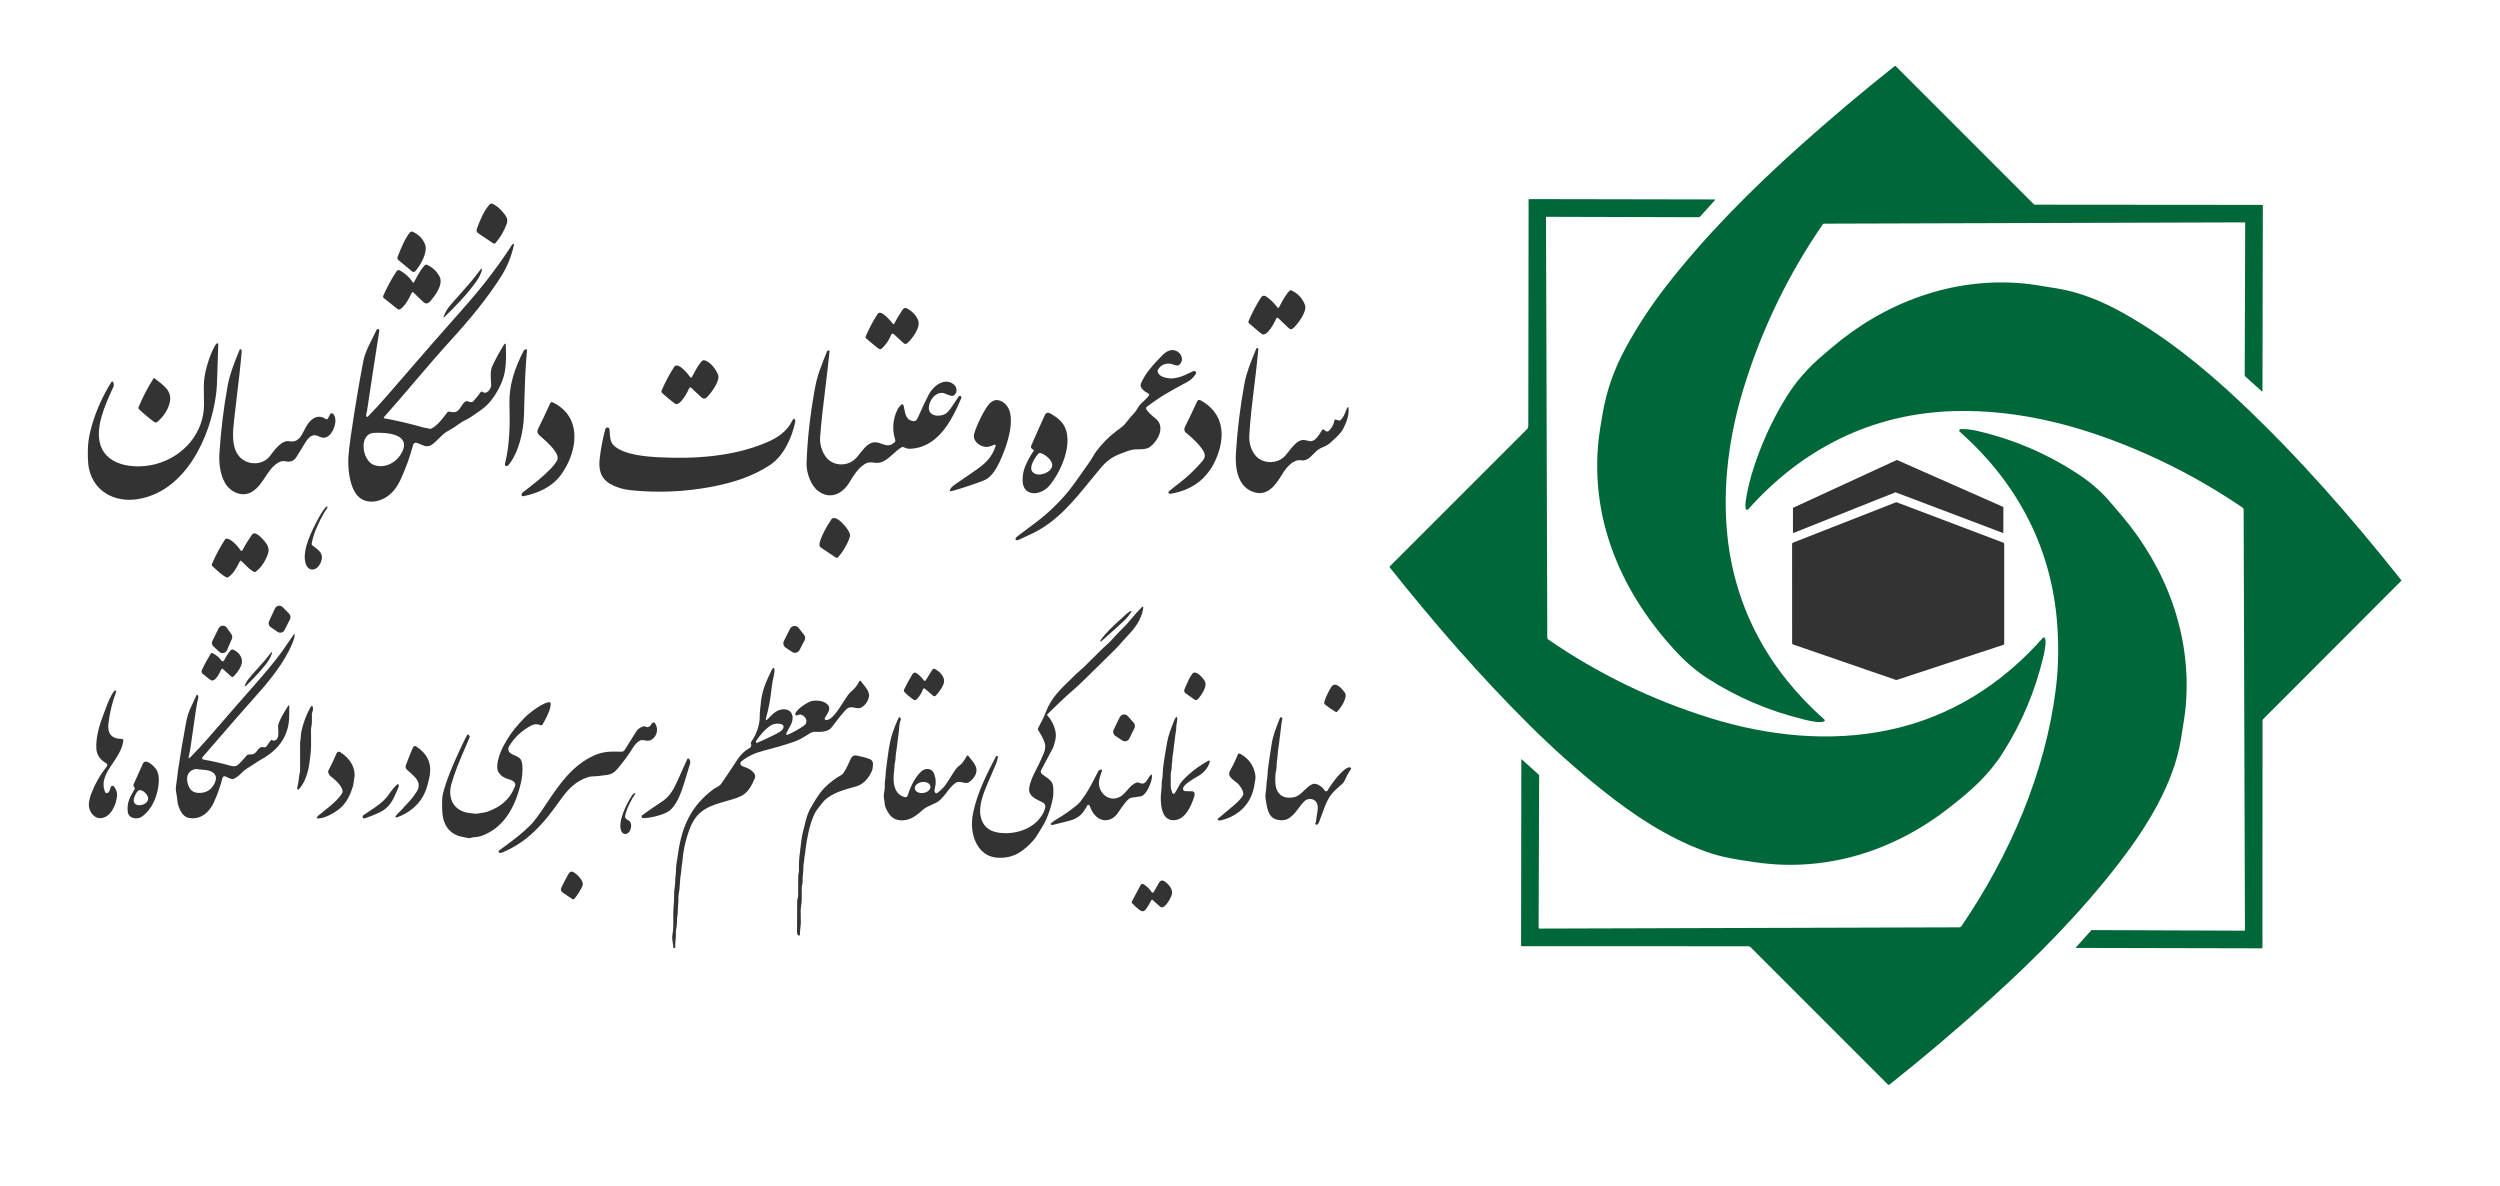 <svg width="118" height="56" viewBox="0 0 118 56" fill="none" xmlns="http://www.w3.org/2000/svg">
<path d="M86.095 10.557L105.95 10.496C105.956 10.496 105.962 10.499 105.966 10.503C105.97 10.507 105.973 10.513 105.973 10.519L105.95 17.693C105.95 17.709 105.953 17.725 105.96 17.74C105.966 17.755 105.976 17.768 105.988 17.779L106.762 18.474C106.78 18.49 106.789 18.486 106.789 18.461L106.806 9.718C106.807 9.686 106.791 9.67 106.758 9.67L96.06 9.661C96.046 9.661 96.031 9.659 96.018 9.653C96.005 9.647 95.993 9.639 95.983 9.629L89.48 3.125C89.473 3.118 89.463 3.114 89.453 3.113C89.443 3.113 89.433 3.116 89.425 3.122C87.894 4.338 86.399 5.599 84.94 6.906C82.683 8.926 80.517 11.097 78.654 13.49C77.933 14.415 77.292 15.392 76.731 16.422C76.199 17.398 75.84 18.399 75.648 19.498C75.547 20.076 75.484 20.483 75.458 20.721C75.032 24.593 76.584 28.08 79.203 30.853C79.641 31.317 80.123 31.716 80.648 32.052C82.017 32.926 83.507 33.56 85.119 33.953L85.137 33.958C85.367 34.014 85.893 34.143 86.085 34.052C86.14 34.026 86.145 33.993 86.099 33.952C83.508 31.657 81.88 28.718 81.529 25.252C81.291 22.897 81.622 20.504 82.322 18.247C83.17 15.507 84.408 12.954 86.035 10.589C86.042 10.579 86.051 10.571 86.061 10.566C86.072 10.56 86.084 10.557 86.095 10.557Z" fill="#006738"/>
<path d="M73.032 30.091L72.972 10.262C72.972 10.243 72.982 10.233 73.001 10.233L80.17 10.253C80.186 10.253 80.201 10.25 80.215 10.244C80.228 10.238 80.241 10.229 80.251 10.217L80.952 9.439C80.954 9.437 80.955 9.435 80.956 9.432C80.956 9.429 80.956 9.426 80.955 9.423C80.954 9.421 80.952 9.418 80.949 9.417C80.947 9.415 80.944 9.414 80.941 9.414L72.178 9.398C72.159 9.398 72.15 9.407 72.15 9.426C72.143 12.952 72.139 16.478 72.136 20.004C72.136 20.009 72.136 20.014 72.136 20.019C72.136 20.023 72.136 20.027 72.136 20.032C72.137 20.116 72.138 20.194 72.075 20.256C69.917 22.415 67.76 24.572 65.605 26.726C65.586 26.746 65.585 26.766 65.602 26.788C67.669 29.387 69.857 31.909 72.216 34.25C73.295 35.321 74.427 36.331 75.613 37.281C77.083 38.46 78.708 39.541 80.489 40.185C81.281 40.472 81.966 40.57 82.724 40.679L82.725 40.679L82.726 40.679C82.78 40.687 82.834 40.695 82.889 40.703C86.189 41.18 89.396 40.171 92.022 38.11C93.056 37.298 93.86 36.596 94.544 35.516C95.438 34.104 96.075 32.584 96.456 30.958C96.499 30.77 96.599 30.276 96.523 30.121C96.519 30.112 96.513 30.104 96.504 30.099C96.496 30.093 96.487 30.089 96.477 30.088C96.467 30.086 96.457 30.087 96.448 30.091C96.439 30.094 96.43 30.1 96.424 30.108C94.475 32.31 92.041 33.851 89.145 34.458C86.356 35.043 83.447 34.74 80.719 33.891C77.984 33.041 75.439 31.807 73.084 30.19C73.068 30.179 73.055 30.164 73.046 30.147C73.037 30.13 73.032 30.111 73.032 30.091Z" fill="#006738"/>
<path d="M105.935 43.928C105.942 43.928 105.949 43.925 105.953 43.92C105.958 43.915 105.961 43.909 105.961 43.902C105.942 37.285 105.921 30.669 105.9 24.053C105.9 24.015 105.877 23.979 105.83 23.947C104.396 22.971 102.888 22.131 101.305 21.429C98.418 20.149 95.35 19.306 92.188 19.405C88.333 19.526 85.057 21.185 82.51 24.044C82.502 24.053 82.491 24.06 82.479 24.063C82.467 24.067 82.455 24.067 82.443 24.063C82.431 24.06 82.42 24.053 82.412 24.044C82.404 24.034 82.399 24.023 82.397 24.011C82.379 23.902 82.38 23.786 82.397 23.663C82.46 23.237 82.552 22.818 82.674 22.406C83.062 21.102 83.609 19.882 84.313 18.745C84.775 17.999 85.34 17.358 86.02 16.783C86.024 16.779 86.159 16.664 86.423 16.437C88.943 14.278 92.155 13.074 95.488 13.377C95.851 13.41 96.293 13.483 96.721 13.554C96.84 13.574 96.958 13.593 97.073 13.611C98.14 13.782 99.186 14.203 100.141 14.734C102.189 15.87 104.01 17.346 105.7 18.935C108.465 21.535 110.984 24.414 113.341 27.386C113.344 27.39 113.346 27.395 113.346 27.401C113.345 27.406 113.343 27.412 113.339 27.416L106.814 33.949C106.799 33.964 106.792 33.982 106.792 34.003L106.787 44.719C106.787 44.748 106.773 44.762 106.745 44.761L97.988 44.742C97.986 44.742 97.985 44.742 97.984 44.742C97.983 44.742 97.982 44.741 97.981 44.74C97.979 44.739 97.977 44.737 97.976 44.735C97.976 44.734 97.975 44.734 97.975 44.733C97.975 44.731 97.975 44.73 97.975 44.728C97.975 44.727 97.975 44.726 97.976 44.725C97.976 44.724 97.977 44.723 97.978 44.722L98.702 43.917C98.705 43.914 98.708 43.911 98.712 43.908C98.715 43.907 98.717 43.905 98.72 43.904C98.723 43.903 98.726 43.902 98.73 43.901C98.734 43.9 98.738 43.9 98.742 43.9L105.935 43.928Z" fill="#006738"/>
<path d="M92.48 43.77L72.666 43.829C72.654 43.829 72.643 43.825 72.635 43.816C72.633 43.814 72.63 43.811 72.629 43.807C72.625 43.801 72.623 43.793 72.623 43.785L72.648 36.606C72.648 36.588 72.641 36.573 72.627 36.562L71.828 35.844C71.813 35.831 71.806 35.834 71.806 35.854L71.795 44.63C71.795 44.638 71.799 44.645 71.804 44.651C71.81 44.657 71.817 44.66 71.826 44.66L82.522 44.663C82.563 44.663 82.602 44.679 82.63 44.708L89.115 51.194C89.123 51.202 89.134 51.207 89.146 51.208C89.15 51.208 89.154 51.208 89.157 51.207C89.165 51.206 89.172 51.203 89.178 51.198C90.829 49.886 92.429 48.528 93.98 47.125C96.163 45.151 98.25 43.033 100.046 40.698C101.328 39.032 102.606 36.988 102.943 34.87C102.96 34.761 102.978 34.65 102.996 34.538C103.064 34.123 103.134 33.695 103.165 33.339C103.461 30.031 102.274 26.844 100.14 24.327C99.8 23.927 99.582 23.672 99.484 23.562C99.081 23.113 98.588 22.7 98.007 22.323C96.561 21.386 94.997 20.723 93.316 20.336C93.077 20.281 92.836 20.253 92.592 20.251C92.55 20.251 92.521 20.257 92.505 20.268C92.5 20.272 92.496 20.276 92.492 20.28C92.489 20.284 92.487 20.288 92.485 20.292C92.48 20.301 92.477 20.311 92.477 20.321C92.477 20.331 92.478 20.342 92.482 20.351C92.487 20.361 92.493 20.369 92.5 20.376C95.117 22.693 96.743 25.657 97.074 29.158C97.183 30.305 97.171 31.416 97.038 32.49C96.547 36.482 94.846 40.392 92.578 43.718C92.554 43.752 92.522 43.77 92.48 43.77Z" fill="#006738"/>
<path d="M94.548 23.925L89.54 21.713C89.538 21.712 89.535 21.711 89.533 21.711C89.53 21.711 89.527 21.712 89.525 21.713L84.638 23.965C84.635 23.967 84.632 23.969 84.63 23.972C84.629 23.975 84.628 23.979 84.628 23.982L84.627 25.137C84.627 25.14 84.628 25.143 84.629 25.146C84.631 25.149 84.633 25.151 84.635 25.153C84.638 25.154 84.64 25.155 84.643 25.156C84.646 25.156 84.649 25.156 84.652 25.155L89.46 23.239C89.465 23.237 89.469 23.237 89.474 23.239L94.533 25.154C94.536 25.155 94.539 25.155 94.542 25.155C94.545 25.154 94.548 25.153 94.55 25.152C94.553 25.15 94.555 25.148 94.556 25.145C94.558 25.142 94.558 25.139 94.558 25.136L94.559 23.942C94.559 23.938 94.558 23.935 94.556 23.932C94.554 23.929 94.551 23.926 94.548 23.925Z" fill="#333333"/>
<path d="M84.587 25.671L84.588 30.361C84.588 30.373 84.591 30.385 84.598 30.395C84.605 30.405 84.615 30.412 84.626 30.416L89.488 32.093C89.5 32.097 89.513 32.097 89.525 32.093L94.559 30.436C94.571 30.432 94.581 30.425 94.588 30.415C94.595 30.405 94.599 30.393 94.599 30.381L94.598 25.67C94.598 25.658 94.595 25.647 94.588 25.637C94.581 25.628 94.572 25.62 94.561 25.616L89.527 23.709C89.514 23.704 89.499 23.704 89.486 23.709L84.624 25.616C84.613 25.621 84.603 25.628 84.597 25.638C84.59 25.648 84.587 25.659 84.587 25.671Z" fill="#333333"/>
<path d="M23.129 9.634C22.863 9.882 22.627 10.463 22.506 10.808C22.477 10.893 22.499 10.962 22.575 11.012L23.277 11.484C23.294 11.495 23.314 11.5 23.334 11.498C23.355 11.495 23.373 11.485 23.387 11.47C23.621 11.206 23.799 10.9 23.92 10.552C23.998 10.327 23.881 10.186 23.727 10.003C23.721 9.997 23.716 9.99 23.71 9.983C23.581 9.83 23.428 9.708 23.249 9.617C23.23 9.607 23.208 9.603 23.187 9.607C23.165 9.61 23.145 9.619 23.129 9.634Z" fill="#333333"/>
<path fill-rule="evenodd" clip-rule="evenodd" d="M35.447 35.118C35.453 35.132 35.458 35.146 35.46 35.161C35.46 35.162 35.459 35.163 35.459 35.164L35.458 35.166L35.458 35.166C35.456 35.172 35.454 35.181 35.454 35.191C35.454 35.196 35.455 35.203 35.458 35.212C35.457 35.214 35.456 35.217 35.456 35.219C35.445 35.253 35.422 35.281 35.392 35.298C35.155 35.43 34.959 35.615 34.804 35.854C34.554 36.243 34.296 36.627 34.032 37.006C33.987 37.07 33.889 37.124 33.801 37.174L33.801 37.174C33.754 37.2 33.711 37.224 33.679 37.247C32.62 38.033 32.181 39.007 32.003 40.296C31.993 40.37 31.981 40.443 31.969 40.515C31.94 40.691 31.911 40.866 31.907 41.053C31.906 41.156 31.898 41.258 31.885 41.36C31.875 41.435 31.872 41.512 31.869 41.589C31.866 41.681 31.862 41.774 31.847 41.866C31.826 41.992 31.816 42.102 31.819 42.195C31.825 42.377 31.811 42.566 31.798 42.748C31.788 42.893 31.778 43.035 31.778 43.165C31.778 43.229 31.779 43.293 31.78 43.358C31.784 43.608 31.788 43.86 31.741 44.104C31.712 44.246 31.737 44.398 31.759 44.532C31.771 44.601 31.781 44.666 31.783 44.722C31.783 44.726 31.784 44.73 31.786 44.734C31.788 44.738 31.791 44.742 31.795 44.744C31.796 44.745 31.798 44.746 31.799 44.747C31.8 44.748 31.801 44.748 31.802 44.748C31.803 44.749 31.805 44.75 31.807 44.75C31.811 44.751 31.816 44.751 31.82 44.75L31.836 44.746C31.866 44.74 31.879 44.722 31.876 44.691C31.864 44.584 31.876 44.476 31.887 44.373L31.887 44.373C31.895 44.304 31.902 44.237 31.902 44.175L31.902 44.163C31.902 44.158 31.902 44.153 31.902 44.148L31.901 44.125V44.124C31.9 44.018 31.899 43.922 31.924 43.807C31.946 43.702 31.949 43.599 31.953 43.496C31.955 43.406 31.958 43.316 31.973 43.225C31.99 43.125 31.993 43.026 31.996 42.927V42.926C31.998 42.842 32 42.758 32.011 42.673C32.021 42.599 32.021 42.523 32.02 42.447V42.447C32.02 42.354 32.02 42.261 32.038 42.174C32.072 42.01 32.083 41.842 32.093 41.675V41.675C32.103 41.509 32.114 41.344 32.147 41.181C32.158 41.125 32.161 41.07 32.164 41.015C32.167 40.957 32.169 40.9 32.182 40.841C32.196 40.782 32.204 40.723 32.209 40.663C32.251 40.118 32.371 39.591 32.569 39.083C32.913 38.2 33.531 38.024 34.299 37.806C34.394 37.779 34.492 37.751 34.591 37.721C34.836 37.648 35.013 37.569 35.122 37.487C35.37 37.297 35.507 37.019 35.626 36.735C35.739 36.465 35.303 36.242 35.107 36.19C35.072 36.18 35.045 36.169 35.025 36.156C34.994 36.135 34.972 36.113 34.961 36.091C34.948 36.066 34.944 36.036 34.95 36.008C34.956 35.98 34.971 35.955 34.993 35.937C35.291 35.694 35.656 35.532 36.023 35.438C36.521 35.31 37.027 35.17 37.508 35.001C37.726 34.924 37.937 34.793 38.137 34.67C38.181 34.643 38.224 34.616 38.267 34.59C38.325 34.556 38.391 34.539 38.457 34.541C38.715 34.551 39.088 34.56 39.257 34.328C39.48 34.024 39.697 33.753 39.911 33.516C40.065 33.346 40.207 33.376 40.348 33.406C40.458 33.43 40.568 33.453 40.681 33.379C40.861 33.261 40.972 33.096 41.014 32.884C41.057 32.672 40.878 32.456 40.736 32.284C40.695 32.234 40.657 32.188 40.629 32.147C40.625 32.142 40.619 32.137 40.613 32.134C40.611 32.133 40.608 32.132 40.605 32.131C40.605 32.131 40.605 32.131 40.604 32.131C40.602 32.13 40.599 32.13 40.597 32.13C40.595 32.13 40.594 32.13 40.593 32.13C40.586 32.131 40.579 32.133 40.573 32.137C40.567 32.141 40.563 32.147 40.56 32.153C40.467 32.35 40.334 32.516 40.163 32.65C40.068 32.725 39.943 32.92 39.803 33.14C39.55 33.536 39.247 34.011 38.983 33.985C38.972 33.983 38.962 33.98 38.953 33.974C38.944 33.968 38.937 33.959 38.932 33.95C38.927 33.94 38.924 33.93 38.924 33.919C38.925 33.908 38.927 33.898 38.933 33.888C38.953 33.85 38.977 33.812 39.001 33.775L39.001 33.774C39.127 33.573 39.253 33.371 38.974 33.183C38.786 33.055 38.446 33.05 38.301 33.092C38.114 33.146 37.648 33.429 37.539 33.677C37.534 33.688 37.532 33.701 37.534 33.713C37.536 33.725 37.542 33.736 37.55 33.746C37.559 33.755 37.57 33.761 37.582 33.764C37.594 33.767 37.607 33.767 37.618 33.763C37.628 33.759 37.637 33.756 37.646 33.753C37.703 33.732 37.761 33.711 37.823 33.734C38.052 33.821 38.174 34.1 37.927 34.265C37.69 34.424 37.458 34.555 37.23 34.659C37.111 34.713 37.08 34.681 37.135 34.564C37.164 34.503 37.199 34.443 37.234 34.382L37.234 34.381C37.283 34.295 37.333 34.209 37.365 34.123C37.525 33.692 37.254 33.379 36.808 33.507C36.594 33.569 36.444 33.727 36.31 33.868L36.293 33.886C36.285 33.895 36.277 33.903 36.27 33.91C36.156 34.029 36.121 34.009 36.166 33.851C36.278 33.454 36.358 33.036 36.406 32.596C36.426 32.417 36.447 32.264 36.47 32.138C36.478 32.096 36.489 32.047 36.501 31.997C36.535 31.849 36.574 31.679 36.549 31.559C36.547 31.553 36.544 31.547 36.54 31.542C36.536 31.537 36.53 31.533 36.524 31.531C36.518 31.529 36.511 31.528 36.505 31.529C36.498 31.53 36.492 31.533 36.487 31.537C36.462 31.557 36.443 31.58 36.43 31.608L36.425 31.619C36.169 32.155 35.943 32.628 35.901 33.275C35.897 33.329 35.889 33.405 35.877 33.501C35.864 33.595 35.862 33.697 35.86 33.795C35.857 33.896 35.855 33.992 35.842 34.07C35.784 34.415 35.655 34.732 35.455 35.022C35.433 35.054 35.431 35.087 35.447 35.118ZM35.68 34.997C35.679 34.997 35.678 34.997 35.676 34.998L35.677 34.996L35.677 34.995C35.677 34.995 35.678 34.994 35.678 34.993C35.678 34.992 35.679 34.991 35.679 34.99C35.68 34.988 35.681 34.986 35.683 34.984C35.685 34.98 35.687 34.975 35.69 34.971C35.89 34.675 36.095 34.448 36.306 34.291C36.471 34.167 36.655 34.129 36.856 34.175C37.011 34.211 37.013 34.34 36.923 34.445C36.872 34.504 36.78 34.567 36.648 34.635C36.34 34.793 36.028 34.939 35.71 35.073L35.71 35.073L35.688 35.039L35.68 34.997Z" fill="#333333"/>
<path d="M20.068 11.552C20.198 11.905 19.849 12.524 19.601 12.801C19.582 12.822 19.556 12.835 19.529 12.837C19.501 12.839 19.474 12.83 19.452 12.812L18.804 12.275C18.783 12.257 18.767 12.232 18.76 12.205C18.753 12.177 18.756 12.148 18.767 12.122C18.78 12.09 18.793 12.056 18.807 12.022C18.945 11.681 19.128 11.231 19.348 10.971C19.364 10.952 19.387 10.939 19.411 10.933C19.435 10.928 19.461 10.931 19.484 10.941C19.773 11.076 19.968 11.279 20.068 11.552Z" fill="#333333"/>
<path fill-rule="evenodd" clip-rule="evenodd" d="M17.372 19.655C17.33 19.698 17.301 19.69 17.286 19.633C17.277 19.604 17.281 19.567 17.295 19.519C17.308 19.474 17.317 19.438 17.321 19.413C17.508 18.152 17.701 16.893 17.9 15.634C17.91 15.572 17.889 15.536 17.836 15.527C17.825 15.525 17.814 15.527 17.805 15.532C17.796 15.537 17.788 15.544 17.784 15.554C17.73 15.668 17.669 15.787 17.608 15.908L17.608 15.908C17.421 16.276 17.222 16.667 17.149 17.041C16.946 18.09 16.75 19.261 16.562 20.556C16.498 20.996 16.46 21.325 16.446 21.545C16.414 22.072 16.478 22.87 16.823 23.334C17.143 23.765 17.738 23.755 18.179 23.495C18.535 23.285 18.75 22.984 18.932 22.583C19.162 22.078 19.349 21.556 19.494 21.019C19.523 20.911 19.589 20.875 19.692 20.909C19.75 20.929 19.804 20.952 19.857 20.975C20.034 21.053 20.194 21.123 20.393 20.982C20.509 20.9 20.611 20.798 20.712 20.696C20.841 20.566 20.969 20.437 21.123 20.354C21.32 20.248 21.508 20.128 21.687 19.995C21.778 19.926 21.877 19.875 21.977 19.824L21.977 19.824L21.977 19.824L21.977 19.824C22.072 19.775 22.167 19.726 22.256 19.662C22.326 19.612 22.399 19.562 22.472 19.513L22.473 19.512C22.686 19.368 22.902 19.222 23.062 19.039C23.345 18.718 23.563 18.353 23.717 17.947C23.908 17.445 23.891 16.851 23.876 16.339L23.875 16.317C23.872 16.197 23.838 16.188 23.775 16.289C23.588 16.589 23.414 16.909 23.251 17.249C23.142 17.477 23.157 17.712 23.175 18.017L23.175 18.017L23.175 18.017L23.175 18.018L23.175 18.018C23.178 18.067 23.181 18.118 23.184 18.171C23.192 18.334 22.976 18.658 22.772 18.493C22.767 18.488 22.76 18.485 22.753 18.483C22.746 18.481 22.738 18.481 22.731 18.482C22.724 18.483 22.716 18.485 22.71 18.489C22.704 18.492 22.698 18.497 22.694 18.503C22.587 18.649 22.473 18.791 22.353 18.928C22.28 19.011 22.193 18.982 22.107 18.953C22.082 18.945 22.058 18.937 22.034 18.931C22.016 18.927 21.999 18.931 21.983 18.941C21.881 19.006 21.82 19.103 21.761 19.195C21.652 19.365 21.554 19.52 21.233 19.431C21.21 19.425 21.185 19.426 21.162 19.433C21.14 19.441 21.119 19.456 21.105 19.475C21.092 19.492 21.079 19.509 21.066 19.526C20.873 19.78 20.634 20.096 20.358 20.23C20.34 20.239 20.321 20.241 20.302 20.238C20.132 20.21 20.024 20.19 19.979 20.177C19.369 20 18.756 19.856 18.14 19.745C18.134 19.744 18.129 19.741 18.124 19.737C18.12 19.734 18.117 19.729 18.115 19.723C18.113 19.718 18.113 19.712 18.114 19.706C18.115 19.701 18.118 19.695 18.122 19.691C18.606 19.149 19.076 18.597 19.547 18.045C20.114 17.38 20.681 16.715 21.271 16.068C22.175 15.076 23.022 14.056 23.675 13.01C23.955 12.561 24.151 12.069 24.263 11.534C24.264 11.529 24.263 11.524 24.262 11.52C24.26 11.516 24.257 11.512 24.253 11.509C24.25 11.507 24.245 11.505 24.24 11.505C24.236 11.505 24.231 11.506 24.227 11.508C24.165 11.546 24.13 11.605 24.096 11.663C24.086 11.68 24.076 11.696 24.065 11.712C23.419 12.695 22.661 13.672 21.791 14.642C21.08 15.436 19.921 16.764 18.314 18.626C18.012 18.977 17.698 19.32 17.372 19.655ZM17.649 20.433C18.136 20.404 19.394 20.441 18.991 21.31C18.751 21.827 18.166 22.139 17.643 21.945C17.09 21.74 16.912 20.478 17.649 20.433Z" fill="#333333"/>
<path d="M19.617 13.179C19.74 12.952 19.884 12.687 20.044 12.523C20.059 12.507 20.079 12.496 20.1 12.493C20.122 12.489 20.144 12.492 20.164 12.502C20.435 12.634 20.631 12.822 20.752 13.064C20.931 13.422 20.548 13.952 20.3 14.226C20.194 14.344 20.088 14.352 19.98 14.252C19.826 14.108 19.67 13.959 19.513 13.805C19.508 13.8 19.501 13.795 19.493 13.793C19.486 13.791 19.478 13.79 19.47 13.791C19.462 13.793 19.455 13.796 19.448 13.801C19.442 13.806 19.437 13.812 19.434 13.819C19.306 14.091 19.15 14.391 18.913 14.582C18.891 14.599 18.864 14.609 18.836 14.609C18.808 14.609 18.781 14.6 18.759 14.582L18.114 14.069C18.099 14.057 18.088 14.041 18.084 14.022C18.079 14.003 18.081 13.983 18.088 13.965C18.262 13.567 18.468 13.184 18.709 12.817C18.754 12.748 18.811 12.731 18.878 12.768C19.126 12.904 19.331 13.092 19.491 13.333C19.491 13.333 19.491 13.333 19.492 13.334C19.492 13.334 19.492 13.334 19.492 13.335C19.493 13.335 19.493 13.335 19.493 13.335C19.493 13.336 19.494 13.336 19.494 13.336C19.496 13.338 19.498 13.34 19.5 13.341C19.501 13.342 19.503 13.342 19.504 13.342C19.504 13.343 19.505 13.343 19.505 13.343C19.506 13.343 19.506 13.343 19.507 13.343C19.509 13.344 19.511 13.344 19.512 13.344C19.513 13.344 19.514 13.344 19.515 13.344C19.515 13.344 19.516 13.343 19.516 13.343L19.517 13.343C19.518 13.343 19.519 13.342 19.521 13.342C19.521 13.342 19.522 13.342 19.522 13.341C19.523 13.341 19.524 13.341 19.524 13.34C19.528 13.338 19.531 13.335 19.533 13.331C19.56 13.284 19.588 13.233 19.617 13.179L19.617 13.179Z" fill="#333333"/>
<path d="M22.453 13.326C22.559 13.18 22.706 12.938 22.739 12.762C22.761 12.652 22.739 12.642 22.672 12.733C22.345 13.181 21.97 13.601 21.596 14.019L21.596 14.019C21.493 14.134 21.391 14.249 21.29 14.363C21.137 14.537 21.023 14.722 20.948 14.917C20.917 14.996 20.933 15.006 20.993 14.947C21.51 14.44 21.989 13.964 22.453 13.326Z" fill="#333333"/>
<path d="M60.307 14.526C60.312 14.529 60.317 14.531 60.322 14.533C60.328 14.534 60.334 14.534 60.339 14.532C60.344 14.531 60.349 14.529 60.354 14.525C60.358 14.522 60.362 14.518 60.364 14.513C60.375 14.493 60.387 14.472 60.398 14.449C60.405 14.437 60.411 14.425 60.418 14.412C60.542 14.178 60.717 13.85 60.89 13.708C60.897 13.702 60.906 13.698 60.915 13.697C60.924 13.696 60.933 13.697 60.942 13.701C61.254 13.842 61.471 14.072 61.594 14.39C61.716 14.706 61.228 15.337 61.024 15.504C60.96 15.557 60.889 15.547 60.812 15.475C60.654 15.327 60.493 15.173 60.329 15.012C60.326 15.01 60.323 15.007 60.32 15.005C60.316 15.003 60.312 15.001 60.307 14.999C60.299 14.997 60.29 14.996 60.282 14.998C60.274 14.999 60.266 15.003 60.259 15.008C60.253 15.013 60.247 15.02 60.244 15.028C60.162 15.207 59.791 15.959 59.534 15.749C59.345 15.595 59.152 15.432 58.956 15.26C58.942 15.248 58.931 15.231 58.927 15.212C58.923 15.194 58.925 15.174 58.932 15.157C59.092 14.775 59.285 14.406 59.514 14.049C59.576 13.952 59.666 13.929 59.766 13.998C59.97 14.137 60.144 14.306 60.289 14.506C60.295 14.514 60.301 14.521 60.307 14.526Z" fill="#333333"/>
<path d="M42.205 15.277C42.187 15.311 42.166 15.312 42.142 15.281C42.066 15.183 41.578 14.58 41.427 14.813C41.206 15.155 41.018 15.508 40.863 15.873C40.855 15.892 40.853 15.912 40.858 15.931C40.862 15.951 40.873 15.968 40.888 15.981C41.055 16.125 41.221 16.262 41.384 16.39C41.388 16.393 41.391 16.395 41.395 16.398C41.4 16.402 41.405 16.406 41.41 16.41L41.41 16.41C41.491 16.476 41.548 16.522 41.638 16.434C41.828 16.251 41.97 16.037 42.064 15.794C42.068 15.783 42.075 15.773 42.084 15.766C42.093 15.758 42.103 15.753 42.115 15.75C42.126 15.747 42.138 15.748 42.15 15.751C42.161 15.754 42.171 15.759 42.18 15.767L42.653 16.201C42.675 16.222 42.704 16.233 42.734 16.234C42.764 16.234 42.794 16.224 42.816 16.204C43.05 16.002 43.477 15.448 43.333 15.105C43.236 14.876 43.062 14.693 42.809 14.557C42.727 14.513 42.656 14.537 42.594 14.629C42.455 14.837 42.325 15.053 42.205 15.277Z" fill="#333333"/>
<path d="M5.348 18.267C5.33 18.305 5.313 18.344 5.295 18.384C4.96 19.121 4.471 20.198 4.748 21.024C5.095 22.058 6.482 22.134 7.347 21.905C8.646 21.562 9.64 20.444 9.63 19.064C9.629 18.956 9.627 18.849 9.624 18.743C9.617 18.395 9.609 18.059 9.658 17.763C9.739 17.269 9.958 16.608 10.186 16.253C10.198 16.233 10.217 16.218 10.239 16.211C10.284 16.195 10.305 16.207 10.303 16.246C10.286 16.658 10.273 17.071 10.263 17.483C10.251 17.993 10.231 18.364 10.201 18.595C9.945 20.606 8.767 23.205 6.491 23.561C5.441 23.724 4.449 23.223 4.204 22.14C4.135 21.836 4.14 21.366 4.152 21.084C4.165 20.787 4.231 20.439 4.348 20.04C4.554 19.34 4.858 18.67 5.26 18.028C5.265 18.02 5.272 18.014 5.28 18.011C5.288 18.007 5.297 18.005 5.306 18.006C5.315 18.007 5.323 18.011 5.33 18.017C5.337 18.023 5.342 18.03 5.345 18.039L5.358 18.079C5.379 18.143 5.375 18.206 5.348 18.267Z" fill="#333333"/>
<path d="M62.652 20.368C62.628 20.37 62.605 20.364 62.585 20.351L62.462 20.267C62.444 20.255 62.429 20.258 62.417 20.276C62.4 20.302 62.38 20.334 62.358 20.369C62.235 20.565 62.047 20.865 61.825 20.822C61.799 20.817 61.771 20.81 61.742 20.804C61.646 20.782 61.54 20.758 61.454 20.772C61.219 20.811 61.012 21.073 60.83 21.304C60.734 21.426 60.645 21.539 60.562 21.606C60.234 21.871 59.735 21.879 59.404 21.638C59.09 21.408 58.945 20.947 58.966 20.569C59.008 19.799 59.105 19.007 59.202 18.212L59.202 18.211L59.202 18.211C59.272 17.639 59.343 17.066 59.393 16.497C59.397 16.445 59.378 16.422 59.334 16.428C59.331 16.428 59.327 16.429 59.324 16.43C59.319 16.432 59.315 16.434 59.311 16.438C59.305 16.443 59.299 16.45 59.296 16.457C59.28 16.496 59.264 16.534 59.249 16.573C59.042 17.073 58.836 17.573 58.737 18.108C58.536 19.197 58.402 20.295 58.334 21.401C58.29 22.115 58.426 23.047 59.256 23.249C59.885 23.402 60.245 22.827 60.524 22.381L60.524 22.38C60.543 22.351 60.561 22.322 60.579 22.293C60.742 22.035 61.066 21.67 61.408 21.725C61.664 21.767 61.831 21.597 61.999 21.425C62.1 21.322 62.202 21.218 62.324 21.159C62.364 21.14 62.403 21.123 62.44 21.107C62.563 21.052 62.677 21.002 62.786 20.902C62.82 20.87 62.855 20.839 62.89 20.808L62.892 20.806C63.087 20.631 63.286 20.454 63.403 20.227C63.559 19.925 63.687 19.587 63.649 19.239C63.649 19.235 63.647 19.232 63.645 19.229C63.643 19.225 63.64 19.223 63.637 19.221C63.634 19.219 63.63 19.218 63.626 19.218C63.624 19.218 63.622 19.219 63.62 19.219C63.618 19.22 63.617 19.22 63.616 19.221C63.597 19.231 63.583 19.248 63.573 19.274C63.568 19.288 63.562 19.302 63.556 19.316C63.553 19.326 63.549 19.335 63.545 19.344L63.535 19.371L63.535 19.372L63.535 19.372C63.471 19.539 63.405 19.712 63.269 19.831C63.254 19.844 63.236 19.85 63.216 19.849C63.163 19.844 63.112 19.83 63.064 19.806C63.056 19.802 63.048 19.8 63.039 19.8C63.031 19.8 63.023 19.802 63.015 19.805C63.008 19.809 63.001 19.815 62.996 19.821C62.991 19.828 62.987 19.836 62.986 19.844C62.951 20.041 62.861 20.207 62.715 20.341C62.698 20.357 62.676 20.367 62.652 20.368Z" fill="#333333"/>
<path d="M15.373 19.776C15.381 19.782 15.392 19.786 15.402 19.788C15.413 19.79 15.424 19.789 15.434 19.787C15.444 19.784 15.454 19.779 15.463 19.772C15.471 19.766 15.478 19.757 15.482 19.748L15.58 19.555C15.586 19.543 15.595 19.532 15.607 19.523C15.618 19.515 15.631 19.51 15.645 19.507C15.659 19.505 15.673 19.506 15.687 19.51C15.7 19.515 15.712 19.522 15.722 19.532C15.998 19.802 15.709 20.599 15.327 20.658C15.228 20.674 15.145 20.638 15.062 20.602C14.966 20.561 14.87 20.52 14.751 20.557C14.61 20.602 14.479 20.77 14.393 20.917C14.26 21.142 14.123 21.365 13.981 21.584C13.866 21.764 13.69 21.826 13.454 21.77C13.348 21.744 13.232 21.773 13.104 21.854C12.844 22.021 12.682 22.268 12.519 22.516C12.354 22.768 12.187 23.023 11.915 23.199C11.45 23.501 10.866 23.233 10.617 22.788C10.394 22.39 10.326 21.873 10.355 21.41C10.424 20.334 10.554 19.266 10.745 18.206C10.842 17.666 11.045 17.164 11.25 16.657L11.25 16.657C11.27 16.608 11.29 16.559 11.31 16.51C11.313 16.502 11.318 16.496 11.324 16.491C11.331 16.486 11.338 16.483 11.347 16.482C11.355 16.482 11.363 16.483 11.37 16.486C11.377 16.49 11.383 16.496 11.388 16.503C11.405 16.529 11.411 16.564 11.407 16.609C11.348 17.309 11.264 18.008 11.18 18.707L11.18 18.707C11.136 19.077 11.092 19.447 11.051 19.817L11.049 19.839C10.989 20.378 10.909 21.105 11.3 21.552C11.659 21.964 12.375 21.982 12.725 21.543C12.749 21.513 12.774 21.479 12.802 21.443L12.802 21.443C13.008 21.173 13.319 20.767 13.651 20.827C14.056 20.9 14.2 20.62 14.362 20.304L14.362 20.304C14.387 20.256 14.411 20.209 14.437 20.161C14.628 19.809 14.967 19.502 15.373 19.776Z" fill="#333333"/>
<path d="M24.708 16.573C24.297 17.378 24.021 18.173 24.045 19.091C24.066 19.888 24.083 20.89 23.838 21.878C23.817 21.964 23.846 22.003 23.925 21.996C23.951 21.993 23.974 21.981 23.991 21.961C24.49 21.364 24.708 20.366 24.732 19.607C24.738 19.399 24.744 19.191 24.75 18.983L24.75 18.982C24.772 18.162 24.795 17.342 24.877 16.524C24.877 16.519 24.877 16.515 24.876 16.511C24.874 16.507 24.872 16.503 24.869 16.5C24.867 16.497 24.863 16.494 24.859 16.492C24.857 16.491 24.856 16.491 24.854 16.49C24.851 16.489 24.849 16.489 24.847 16.489C24.784 16.487 24.738 16.515 24.708 16.573Z" fill="#333333"/>
<path d="M54.234 18.654C54.236 18.652 54.237 18.649 54.237 18.647C54.239 18.643 54.239 18.64 54.24 18.636C54.241 18.628 54.24 18.621 54.238 18.613C54.236 18.606 54.233 18.599 54.228 18.593C54.224 18.587 54.218 18.582 54.211 18.578C54.036 18.483 53.75 18.32 53.863 18.073C54.083 17.588 54.442 17.2 54.847 16.785C55.022 16.606 55.251 16.454 55.502 16.555C55.697 16.634 55.856 16.871 55.762 17.081C55.662 17.307 55.529 17.259 55.386 17.209C55.331 17.189 55.275 17.169 55.218 17.165C54.971 17.144 54.785 17.238 54.658 17.446C54.583 17.568 54.744 17.729 54.856 17.775C55.364 17.987 55.813 17.767 56.262 17.547L56.29 17.533C56.347 17.505 56.392 17.506 56.426 17.537C56.442 17.551 56.452 17.57 56.455 17.59C56.457 17.611 56.453 17.632 56.441 17.649C56.322 17.828 56.217 17.935 56.016 18.041C55.269 18.436 54.713 18.751 54.122 19.209C54.11 19.219 54.101 19.232 54.097 19.247C54.093 19.263 54.094 19.279 54.1 19.294C54.161 19.437 54.339 19.584 54.473 19.694C54.525 19.737 54.571 19.774 54.6 19.804C54.99 20.197 54.643 20.822 54.286 21.089C54.133 21.203 53.93 21.205 53.739 21.207C53.694 21.207 53.649 21.207 53.606 21.209C53.49 21.215 53.375 21.237 53.262 21.277C52.691 21.477 52.363 21.605 51.984 22.051C51.804 22.263 51.628 22.479 51.453 22.695L51.452 22.695L51.452 22.695L51.452 22.696L51.452 22.696L51.452 22.696C50.673 23.654 49.899 24.607 48.751 25.169C48.529 25.277 48.306 25.381 48.082 25.48C48.034 25.501 47.996 25.505 47.967 25.491C47.958 25.488 47.95 25.482 47.944 25.474C47.938 25.467 47.934 25.458 47.931 25.448C47.929 25.439 47.929 25.429 47.931 25.42C47.933 25.41 47.937 25.401 47.943 25.394C47.973 25.357 48.01 25.322 48.054 25.289C48.34 25.077 48.624 24.863 48.907 24.649C49.453 24.233 49.946 23.764 50.384 23.24C50.623 22.953 50.874 22.593 51.124 22.234C51.236 22.074 51.347 21.913 51.457 21.761C51.502 21.698 51.544 21.627 51.586 21.555C51.631 21.477 51.678 21.397 51.731 21.323C52.007 20.945 52.333 20.616 52.708 20.335C52.736 20.315 52.762 20.296 52.789 20.276C52.923 20.178 53.048 20.087 53.155 19.945C53.276 19.784 53.406 19.631 53.544 19.485C53.605 19.422 53.645 19.353 53.685 19.285C53.72 19.224 53.756 19.165 53.804 19.109C53.851 19.055 53.911 18.999 53.974 18.941C54.074 18.848 54.178 18.751 54.233 18.657C54.233 18.656 54.234 18.655 54.234 18.654Z" fill="#333333"/>
<path d="M43.316 19.728C43.295 19.777 43.264 19.818 43.225 19.852C43.209 19.865 43.192 19.872 43.172 19.874C42.786 19.892 42.725 19.55 42.674 19.259L42.674 19.258L42.673 19.257C42.671 19.245 42.669 19.233 42.667 19.221L42.665 19.208C42.664 19.202 42.663 19.195 42.661 19.189C42.654 19.146 42.641 19.116 42.624 19.101C42.596 19.073 42.567 19.073 42.538 19.101C42.46 19.175 42.406 19.242 42.375 19.303C42.136 19.783 42.097 20.274 42.259 20.776C42.263 20.791 42.264 20.806 42.26 20.821C42.257 20.836 42.249 20.85 42.239 20.861C42.008 21.092 41.833 21.029 41.556 20.928L41.529 20.918C41.096 20.762 40.853 21.07 40.614 21.373C40.506 21.511 40.399 21.647 40.275 21.739C39.945 21.983 39.458 21.983 39.137 21.729C38.849 21.502 38.684 21.029 38.708 20.667C38.756 19.963 38.854 19.152 38.956 18.319L38.956 18.319C39.026 17.741 39.097 17.152 39.154 16.582C39.155 16.576 39.154 16.571 39.152 16.566C39.151 16.561 39.148 16.556 39.145 16.552C39.141 16.549 39.137 16.545 39.132 16.543C39.127 16.541 39.122 16.54 39.117 16.539C39.076 16.538 39.047 16.558 39.03 16.598C38.909 16.891 38.796 17.186 38.689 17.485C38.593 17.754 38.518 18.036 38.464 18.332C38.232 19.612 38.101 20.794 38.07 21.879C38.059 22.297 38.262 22.906 38.611 23.171C39.179 23.601 39.76 23.318 40.088 22.775C40.278 22.459 40.485 22.118 40.801 21.914C40.974 21.803 41.095 21.815 41.3 21.843C41.643 21.891 41.898 21.66 42.155 21.428C42.289 21.306 42.424 21.184 42.573 21.102C42.58 21.097 42.589 21.095 42.598 21.094C42.607 21.093 42.616 21.095 42.624 21.099C42.756 21.154 42.844 21.182 42.889 21.182C44.243 21.175 44.92 19.865 45.37 18.797C45.377 18.782 45.379 18.766 45.376 18.75C45.374 18.734 45.367 18.719 45.356 18.707C45.319 18.665 45.281 18.671 45.242 18.725C45.189 18.797 45.133 18.885 45.074 18.976C44.937 19.188 44.789 19.418 44.65 19.515C44.386 19.7 43.808 19.666 43.842 19.217C43.866 18.901 44.13 18.525 44.482 18.545C44.542 18.548 44.616 18.58 44.691 18.612C44.82 18.666 44.954 18.724 45.04 18.65C45.126 18.576 45.162 18.486 45.149 18.38C45.123 18.17 44.9 18.026 44.7 18.015C44.324 17.996 43.999 18.32 43.839 18.62C43.709 18.865 43.535 19.234 43.316 19.728Z" fill="#333333"/>
<path d="M32.651 17.805C32.675 17.764 32.703 17.712 32.735 17.653C32.855 17.429 33.023 17.115 33.171 17.012C33.186 17.002 33.203 16.998 33.222 17.001C33.519 17.05 33.796 17.434 33.895 17.695C34.004 17.982 33.53 18.602 33.346 18.767C33.271 18.835 33.19 18.83 33.103 18.753C32.944 18.61 32.784 18.46 32.623 18.303C32.616 18.297 32.608 18.292 32.599 18.289C32.591 18.287 32.582 18.286 32.573 18.288C32.564 18.29 32.556 18.294 32.549 18.299C32.542 18.305 32.536 18.312 32.533 18.32C32.462 18.485 32.112 19.175 31.87 19.06C31.856 19.053 31.801 19.011 31.704 18.934C31.549 18.81 31.4 18.684 31.259 18.556C31.241 18.54 31.229 18.52 31.224 18.496C31.219 18.473 31.221 18.449 31.23 18.427C31.395 18.045 31.591 17.676 31.818 17.321C31.998 17.038 32.494 17.683 32.586 17.809C32.59 17.814 32.595 17.818 32.601 17.821C32.607 17.824 32.613 17.825 32.62 17.825C32.626 17.825 32.633 17.823 32.638 17.819C32.644 17.816 32.648 17.811 32.651 17.805Z" fill="#333333"/>
<path d="M7.442 19.899C7.656 19.711 7.812 19.508 7.911 19.291C8.233 18.583 7.876 18.306 7.406 17.942C7.369 17.913 7.331 17.884 7.293 17.853C7.29 17.851 7.286 17.849 7.281 17.848C7.277 17.846 7.273 17.846 7.268 17.847C7.264 17.848 7.26 17.849 7.256 17.852C7.252 17.854 7.249 17.858 7.247 17.861C6.973 18.289 6.739 18.737 6.544 19.206C6.525 19.252 6.534 19.292 6.57 19.326C6.792 19.537 7.03 19.735 7.284 19.92C7.333 19.956 7.386 19.949 7.442 19.899Z" fill="#333333"/>
<path d="M46.995 21.052C46.998 21.043 46.998 21.033 46.996 21.024C46.993 21.015 46.989 21.007 46.982 21.001C46.975 20.994 46.967 20.99 46.958 20.988C46.949 20.986 46.939 20.987 46.93 20.99C46.907 20.999 46.883 21.009 46.859 21.019C46.754 21.062 46.649 21.106 46.537 21.096C46.272 21.073 45.985 20.886 45.964 20.597C45.96 20.527 46.001 20.382 46.09 20.161C46.214 19.851 46.363 19.555 46.539 19.272C46.712 18.992 46.942 18.764 47.292 18.954C48.148 19.418 47.49 21.159 47.177 21.812C47.013 22.154 46.78 22.546 46.426 22.682C45.942 22.867 45.454 23.029 44.963 23.169C44.826 23.208 44.798 23.167 44.879 23.047C44.915 22.993 44.989 22.927 45.101 22.849C45.397 22.643 45.693 22.439 45.991 22.237C46.504 21.888 46.812 21.6 46.995 21.052Z" fill="#333333"/>
<path d="M55.254 23.305C56.334 23.125 57.067 22.53 57.455 21.522C57.853 20.484 57.714 19.48 56.682 18.901C56.599 18.855 56.539 18.873 56.501 18.955C56.236 19.524 56.051 19.911 55.945 20.116C55.878 20.246 55.888 20.348 55.976 20.422C56.281 20.677 56.59 20.946 56.799 21.289C56.898 21.453 56.886 21.607 56.762 21.753C56.421 22.154 56.051 22.505 55.654 22.807C55.422 22.984 55.265 23.11 55.184 23.184C55.166 23.201 55.155 23.217 55.151 23.234C55.139 23.28 55.167 23.304 55.233 23.306C55.234 23.306 55.235 23.306 55.236 23.306L55.238 23.306C55.239 23.306 55.241 23.306 55.242 23.306C55.246 23.306 55.25 23.306 55.254 23.305Z" fill="#333333"/>
<path d="M26.495 22.387C26.067 22.985 25.414 23.27 24.707 23.423C24.694 23.425 24.681 23.425 24.669 23.421C24.657 23.418 24.645 23.411 24.637 23.402C24.627 23.393 24.621 23.382 24.617 23.37C24.614 23.357 24.613 23.344 24.616 23.332C24.624 23.295 24.654 23.257 24.704 23.217C24.726 23.201 24.748 23.184 24.769 23.168C25.206 22.831 25.622 22.51 26.008 22.108C26.123 21.987 26.217 21.867 26.289 21.748C26.474 21.44 25.848 20.887 25.549 20.624C25.51 20.589 25.476 20.559 25.451 20.536C25.36 20.452 25.342 20.354 25.397 20.244C25.592 19.85 25.782 19.45 25.965 19.044C25.992 18.982 26.036 18.966 26.097 18.996C27.519 19.691 27.252 21.332 26.495 22.387Z" fill="#333333"/>
<path fill-rule="evenodd" clip-rule="evenodd" d="M48.763 21.222C48.795 21.239 48.801 21.263 48.78 21.293C48.64 21.494 48.516 21.72 48.406 21.97C48.269 22.283 48.146 22.935 48.477 23.176C48.796 23.409 49.275 23.216 49.508 22.949C50.109 22.262 50.868 20.564 49.986 19.8C49.862 19.692 49.727 19.598 49.583 19.518C49.462 19.45 49.373 19.475 49.317 19.593C49.204 19.832 48.989 20.315 48.671 21.041C48.641 21.111 48.672 21.171 48.763 21.222ZM49.603 22.135C49.459 22.336 49.101 22.457 48.87 22.368C48.458 22.209 48.799 21.675 48.969 21.463L48.971 21.46C49.03 21.387 49.055 21.356 49.157 21.398C49.422 21.508 49.819 21.834 49.603 22.135Z" fill="#333333"/>
<path d="M36.178 20.885C36.713 20.658 37.144 20.367 37.399 19.848C37.456 19.734 37.502 19.738 37.54 19.859C37.543 19.869 37.537 19.906 37.523 19.971C37.361 20.691 36.979 21.529 36.347 21.947C35.517 22.495 34.589 22.784 33.603 22.973C32.328 23.216 31.046 23.271 29.755 23.137C29.394 23.1 29.072 22.998 28.79 22.833C28.329 22.562 28.247 22.13 28.307 21.63C28.361 21.172 28.447 20.721 28.565 20.276C28.583 20.209 28.619 20.176 28.674 20.175C28.697 20.174 28.72 20.183 28.737 20.198C28.755 20.213 28.766 20.235 28.768 20.258C28.773 20.306 28.776 20.356 28.779 20.407C28.792 20.629 28.806 20.868 28.966 21.022C29.442 21.477 30.499 21.551 31.12 21.584C32.791 21.671 34.626 21.548 36.178 20.885Z" fill="#333333"/>
<path d="M14.811 25.792L14.811 25.792C14.788 25.776 14.765 25.759 14.742 25.741C14.73 25.732 14.722 25.721 14.716 25.707C14.711 25.693 14.71 25.678 14.712 25.664C14.748 25.462 14.803 25.267 14.877 25.076C15.031 24.677 15.225 24.302 15.459 23.95C15.462 23.946 15.463 23.941 15.462 23.937C15.461 23.932 15.459 23.928 15.456 23.925L15.442 23.915C15.434 23.909 15.425 23.907 15.417 23.907C15.408 23.908 15.399 23.912 15.393 23.919C15.286 24.034 15.168 24.208 15.041 24.443C14.726 25.025 14.284 25.896 14.403 26.506C14.505 27.027 14.959 26.977 15.139 26.551C15.304 26.157 15.075 25.988 14.811 25.792Z" fill="#333333"/>
<path d="M40.014 25.596C39.894 25.856 39.744 26.089 39.562 26.296C39.548 26.313 39.527 26.324 39.505 26.327C39.483 26.33 39.46 26.324 39.442 26.312L38.74 25.841C38.724 25.83 38.71 25.816 38.7 25.799C38.689 25.782 38.683 25.763 38.68 25.743C38.645 25.466 39.109 24.697 39.243 24.511C39.447 24.225 40.103 25.007 40.12 25.241C40.125 25.311 40.09 25.429 40.014 25.596Z" fill="#333333"/>
<path d="M11.368 26.466C11.373 26.467 11.378 26.47 11.383 26.474C11.434 26.518 11.491 26.575 11.552 26.635C11.696 26.778 11.86 26.941 12.008 26.999C12.016 27.002 12.026 27.003 12.036 27.002C12.045 27.001 12.054 26.997 12.062 26.992C12.35 26.783 12.571 26.404 12.663 26.088C12.699 25.963 12.669 25.827 12.611 25.719C12.546 25.6 12.071 24.987 11.898 25.233C11.728 25.473 11.576 25.72 11.442 25.974C11.438 25.982 11.432 25.988 11.425 25.993C11.418 25.997 11.411 26 11.402 26C11.394 26.001 11.386 25.999 11.378 25.996C11.371 25.992 11.364 25.987 11.359 25.98C11.241 25.812 10.906 25.403 10.679 25.426C10.669 25.427 10.659 25.43 10.649 25.436C10.64 25.441 10.632 25.448 10.626 25.457C10.413 25.782 10.17 26.219 10.006 26.616C9.987 26.661 9.997 26.699 10.033 26.731C10.069 26.763 10.109 26.799 10.152 26.838C10.324 26.996 10.539 27.193 10.706 27.257C10.724 27.264 10.741 27.262 10.758 27.252C11.018 27.092 11.17 26.791 11.305 26.523L11.306 26.521C11.312 26.509 11.318 26.497 11.324 26.485C11.327 26.48 11.33 26.475 11.335 26.472C11.34 26.468 11.345 26.466 11.351 26.465C11.356 26.464 11.362 26.464 11.368 26.466Z" fill="#333333"/>
<path d="M13.688 29.231L13.43 29.739C13.416 29.768 13.395 29.793 13.37 29.814C13.345 29.834 13.316 29.848 13.285 29.856C13.253 29.864 13.221 29.865 13.189 29.86C13.157 29.854 13.127 29.842 13.101 29.824L12.778 29.603C12.734 29.573 12.702 29.528 12.688 29.477C12.673 29.425 12.678 29.37 12.7 29.322L12.977 28.721C12.992 28.688 13.015 28.659 13.045 28.637C13.074 28.614 13.108 28.599 13.144 28.593C13.181 28.587 13.218 28.59 13.253 28.601C13.288 28.612 13.319 28.632 13.345 28.659L13.648 28.971C13.681 29.005 13.703 29.048 13.71 29.095C13.717 29.142 13.709 29.189 13.688 29.231Z" fill="#333333"/>
<path d="M49.823 34.557C49.765 34.255 49.636 33.991 49.434 33.765C49.428 33.758 49.424 33.749 49.425 33.739C49.425 33.73 49.429 33.722 49.435 33.715C49.484 33.668 49.533 33.62 49.582 33.572C49.92 33.242 50.274 32.897 50.638 32.585C50.85 32.403 51.062 32.199 51.265 32C51.728 31.547 52.19 31.093 52.649 30.637C52.753 30.534 52.855 30.417 52.959 30.3L52.959 30.3C53.042 30.206 53.125 30.112 53.21 30.022C53.585 29.632 53.881 29.234 53.959 28.71C53.973 28.619 53.948 28.606 53.883 28.671C53.718 28.834 53.559 29.01 53.406 29.2C53.211 29.44 53.02 29.631 52.816 29.834C52.794 29.856 52.772 29.878 52.749 29.901C52.699 29.951 52.647 30.01 52.593 30.071C52.516 30.159 52.434 30.252 52.347 30.331C51.993 30.651 51.658 30.987 51.322 31.324L51.321 31.325C51.262 31.384 51.203 31.443 51.144 31.502C51.104 31.542 51.052 31.585 50.997 31.63C50.939 31.678 50.878 31.729 50.827 31.78C50.731 31.874 50.639 31.963 50.549 32.05L50.549 32.05L50.549 32.05C50.034 32.548 49.615 32.954 49.374 33.58C49.254 33.891 49.136 34.112 48.995 34.376L48.995 34.376L48.995 34.376L48.995 34.377C48.988 34.39 48.984 34.405 48.985 34.42C48.986 34.435 48.991 34.45 48.999 34.462C49.115 34.63 49.213 34.811 49.291 35.005C49.4 35.271 49.289 35.513 49.18 35.751C49.159 35.795 49.139 35.84 49.12 35.884C49.063 36.019 48.993 36.154 48.923 36.291L48.923 36.291L48.923 36.291C48.772 36.585 48.619 36.883 48.578 37.201C48.534 37.539 48.814 37.677 49.072 37.804C49.129 37.832 49.184 37.859 49.234 37.887C49.493 38.033 49.195 38.475 49.077 38.626C48.633 39.195 47.783 39.413 47.1 39.296C46.649 39.219 46.378 38.966 46.288 38.539C46.18 38.025 46.423 37.438 46.608 36.997C46.738 36.687 46.87 36.379 47.004 36.071C47.051 35.961 47.085 35.846 47.103 35.728C47.104 35.72 47.103 35.712 47.1 35.705C47.098 35.7 47.096 35.696 47.093 35.692C47.09 35.69 47.088 35.688 47.086 35.686C47.079 35.681 47.071 35.678 47.063 35.677C47.055 35.676 47.047 35.677 47.04 35.68C47.024 35.687 47.009 35.704 46.995 35.731C46.563 36.562 46.15 37.377 45.946 38.298C45.9 38.505 45.877 38.698 45.876 38.878C45.871 39.608 46.23 40.404 47.03 40.479C47.496 40.522 47.909 40.408 48.27 40.135C48.502 39.96 48.783 39.699 48.937 39.447C48.972 39.389 49.009 39.331 49.045 39.273C49.162 39.086 49.28 38.897 49.365 38.712C49.519 38.372 49.63 38.017 49.699 37.649C49.729 37.485 49.734 37.121 49.672 36.983C49.604 36.831 49.459 36.732 49.333 36.648C49.281 36.613 49.233 36.58 49.195 36.547C49.126 36.487 49.106 36.427 49.136 36.368C49.317 36.014 49.502 35.67 49.691 35.321C49.723 35.261 49.762 35.136 49.807 34.944C49.84 34.803 49.846 34.674 49.823 34.557Z" fill="#333333"/>
<path d="M51.948 30.215C52.215 29.843 52.535 29.552 52.864 29.255C52.952 29.175 53.041 29.095 53.13 29.012C53.201 28.946 53.264 28.896 53.319 28.863C53.413 28.806 53.431 28.825 53.372 28.917C53.288 29.05 53.176 29.189 53.049 29.305C52.697 29.632 52.339 29.955 51.973 30.276C51.972 30.276 51.971 30.277 51.971 30.277C51.97 30.278 51.969 30.279 51.968 30.279C51.967 30.279 51.966 30.28 51.965 30.28C51.961 30.281 51.958 30.281 51.955 30.28C51.953 30.28 51.952 30.279 51.95 30.279C51.948 30.278 51.947 30.277 51.946 30.276C51.943 30.274 51.941 30.271 51.939 30.268C51.932 30.251 51.935 30.233 51.948 30.215Z" fill="#333333"/>
<path d="M10.715 30.688L10.945 30.154C10.96 30.119 10.966 30.079 10.962 30.041C10.958 30.002 10.944 29.965 10.922 29.933L10.708 29.63C10.686 29.597 10.655 29.571 10.619 29.555C10.583 29.538 10.544 29.53 10.504 29.533C10.465 29.537 10.427 29.55 10.394 29.572C10.361 29.594 10.335 29.624 10.317 29.66L10.027 30.248C10.005 30.293 9.998 30.343 10.007 30.391C10.016 30.44 10.041 30.484 10.078 30.517L10.352 30.767C10.379 30.791 10.411 30.809 10.446 30.818C10.481 30.828 10.518 30.829 10.554 30.821C10.589 30.813 10.623 30.797 10.651 30.774C10.679 30.751 10.701 30.722 10.715 30.688Z" fill="#333333"/>
<path d="M37.975 30.226L37.736 30.683C37.72 30.713 37.698 30.739 37.671 30.761C37.644 30.782 37.613 30.797 37.58 30.805C37.547 30.814 37.512 30.815 37.478 30.809C37.445 30.803 37.413 30.79 37.384 30.771L37.081 30.567C37.032 30.534 36.997 30.484 36.982 30.427C36.967 30.37 36.974 30.309 37 30.256L37.287 29.681C37.306 29.644 37.333 29.613 37.367 29.589C37.4 29.566 37.439 29.552 37.48 29.547C37.521 29.543 37.562 29.549 37.6 29.566C37.638 29.581 37.671 29.607 37.696 29.639L37.951 29.963C37.98 30 37.998 30.044 38.002 30.091C38.006 30.138 37.997 30.185 37.975 30.226Z" fill="#333333"/>
<path fill-rule="evenodd" clip-rule="evenodd" d="M9.658 35.865C9.606 35.857 9.571 35.843 9.554 35.822C9.53 35.795 9.53 35.768 9.554 35.741C9.766 35.497 9.976 35.254 10.187 35.011C10.799 34.304 11.408 33.6 12.03 32.903C12.714 32.139 13.408 31.307 13.805 30.352C13.86 30.22 13.894 30.104 13.907 30.006C13.92 29.905 13.898 29.897 13.841 29.98C13.823 30.008 13.804 30.035 13.786 30.063L13.782 30.069L13.781 30.069C13.537 30.429 13.287 30.798 13.02 31.134C12.55 31.727 12.009 32.339 11.524 32.888L11.524 32.888L11.523 32.888C11.379 33.052 11.239 33.21 11.108 33.361C10.933 33.561 10.759 33.763 10.585 33.965L10.585 33.965C10.069 34.564 9.552 35.163 9.001 35.729C8.912 35.82 8.882 35.804 8.914 35.68C8.947 35.547 8.977 35.386 9.004 35.197C9.088 34.621 9.171 34.044 9.254 33.468C9.284 33.262 9.319 33.087 9.359 32.944C9.371 32.9 9.364 32.86 9.339 32.822L9.329 32.808C9.326 32.804 9.322 32.8 9.317 32.798C9.312 32.795 9.306 32.794 9.301 32.794C9.295 32.795 9.29 32.797 9.286 32.8C9.281 32.803 9.277 32.807 9.275 32.812C9.169 33.035 9.066 33.257 8.967 33.478C8.861 33.716 8.813 33.943 8.766 34.193C8.632 34.921 8.509 35.65 8.399 36.382C8.383 36.487 8.371 36.592 8.364 36.698C8.359 36.763 8.347 36.837 8.334 36.913C8.309 37.066 8.283 37.231 8.309 37.359C8.332 37.472 8.348 37.568 8.356 37.645C8.372 37.806 8.384 37.901 8.391 37.931C8.463 38.197 8.608 38.55 8.91 38.605C9.471 38.707 9.881 38.344 10.098 37.864C10.267 37.492 10.402 37.107 10.505 36.709C10.509 36.696 10.515 36.684 10.523 36.673C10.532 36.663 10.543 36.654 10.555 36.648C10.567 36.642 10.58 36.639 10.593 36.638C10.607 36.638 10.62 36.641 10.633 36.646C10.652 36.654 10.676 36.665 10.702 36.678L10.703 36.678C10.792 36.721 10.909 36.776 10.979 36.771C11.09 36.762 11.291 36.601 11.368 36.517C11.517 36.355 11.657 36.27 11.805 36.18C11.868 36.141 11.932 36.102 11.999 36.056C12.12 35.972 12.219 35.909 12.297 35.866C12.938 35.512 13.381 35.082 13.58 34.365C13.654 34.097 13.654 33.795 13.654 33.497C13.655 33.436 13.655 33.375 13.655 33.314C13.655 33.312 13.655 33.311 13.655 33.309C13.654 33.308 13.654 33.306 13.653 33.305C13.652 33.302 13.65 33.3 13.647 33.298C13.645 33.296 13.642 33.295 13.639 33.294C13.636 33.293 13.633 33.293 13.63 33.294C13.615 33.297 13.602 33.308 13.592 33.325C13.578 33.347 13.562 33.374 13.544 33.404C13.398 33.643 13.119 34.1 13.126 34.29C13.128 34.327 13.13 34.365 13.132 34.404C13.146 34.632 13.161 34.878 12.977 34.953C12.96 34.96 12.943 34.961 12.925 34.957L12.822 34.932C12.802 34.927 12.786 34.933 12.774 34.95L12.583 35.223C12.568 35.243 12.548 35.258 12.525 35.267C12.502 35.275 12.477 35.276 12.453 35.27C12.294 35.227 12.222 35.322 12.145 35.423C12.102 35.479 12.058 35.536 11.998 35.574C11.948 35.605 11.879 35.607 11.814 35.609C11.743 35.611 11.678 35.613 11.649 35.651C11.605 35.71 11.493 35.835 11.312 36.027C11.17 36.177 11.064 36.198 10.856 36.138C10.462 36.023 10.062 35.933 9.658 35.865ZM9.604 36.336C9.705 36.343 9.808 36.35 9.919 36.394C10.194 36.504 10.263 36.698 10.125 36.978C9.971 37.29 9.716 37.439 9.36 37.425C9.033 37.413 8.901 37.192 8.844 36.903C8.784 36.605 8.916 36.352 9.227 36.302C9.266 36.295 9.336 36.301 9.434 36.318C9.491 36.328 9.547 36.332 9.604 36.336H9.604Z" fill="#333333"/>
<path d="M10.521 31.576C10.515 31.571 10.509 31.567 10.501 31.565C10.494 31.563 10.486 31.563 10.479 31.565C10.472 31.566 10.464 31.57 10.459 31.574C10.453 31.579 10.448 31.585 10.445 31.592C10.379 31.741 10.149 32.244 9.934 32.091C9.819 32.008 9.706 31.921 9.596 31.83C9.516 31.763 9.494 31.69 9.532 31.611C9.658 31.349 9.796 31.097 9.947 30.855C9.968 30.821 9.997 30.813 10.034 30.83C10.205 30.912 10.345 31.03 10.454 31.185C10.461 31.195 10.47 31.203 10.482 31.209C10.493 31.214 10.506 31.216 10.518 31.215C10.531 31.214 10.543 31.209 10.553 31.202C10.563 31.195 10.572 31.185 10.577 31.174C10.66 30.997 10.766 30.835 10.895 30.688C10.908 30.672 10.926 30.662 10.946 30.657C10.966 30.653 10.986 30.655 11.005 30.663C11.312 30.796 11.53 31.104 11.361 31.462C11.283 31.626 11.17 31.782 11.023 31.931C11.009 31.945 10.989 31.954 10.969 31.954C10.948 31.955 10.928 31.947 10.913 31.934L10.521 31.576Z" fill="#333333"/>
<path d="M12.538 31.367C12.64 31.24 12.767 31.041 12.817 30.886C12.86 30.752 12.839 30.741 12.754 30.853C12.592 31.066 12.408 31.283 12.202 31.506C11.94 31.791 11.769 31.988 11.691 32.098C11.627 32.189 11.584 32.269 11.561 32.339C11.537 32.411 11.553 32.421 11.608 32.369C11.941 32.058 12.251 31.724 12.538 31.367Z" fill="#333333"/>
<path d="M44.003 31.619L43.689 32.116C43.686 32.121 43.683 32.125 43.678 32.128C43.676 32.13 43.674 32.131 43.672 32.133C43.665 32.137 43.657 32.139 43.649 32.139C43.641 32.139 43.633 32.137 43.625 32.134C43.618 32.13 43.612 32.124 43.607 32.118C43.512 31.983 43.399 31.87 43.268 31.779C43.187 31.723 43.119 31.739 43.064 31.829C42.923 32.061 42.792 32.3 42.673 32.545C42.652 32.59 42.658 32.631 42.693 32.667C42.788 32.769 42.9 32.867 43.028 32.959C43.04 32.968 43.051 32.977 43.062 32.985C43.141 33.044 43.193 33.084 43.279 32.995C43.407 32.86 43.503 32.705 43.568 32.528C43.571 32.52 43.576 32.512 43.583 32.506C43.59 32.5 43.598 32.496 43.606 32.494C43.615 32.492 43.624 32.492 43.633 32.494C43.642 32.496 43.65 32.5 43.657 32.506L44.047 32.843C44.064 32.858 44.085 32.865 44.108 32.864C44.13 32.863 44.151 32.853 44.166 32.837C44.313 32.682 44.43 32.514 44.515 32.335C44.669 32.011 44.404 31.73 44.141 31.583C44.084 31.552 44.038 31.564 44.003 31.619Z" fill="#333333"/>
<path d="M55.906 32.536C55.928 32.486 55.95 32.435 55.971 32.386C56.057 32.185 56.141 31.99 56.274 31.806C56.443 31.573 56.83 32.055 56.882 32.18C56.98 32.419 56.702 32.819 56.551 32.991C56.496 33.054 56.432 33.06 56.361 33.008C56.231 32.913 56.097 32.818 55.959 32.722C55.929 32.702 55.908 32.673 55.899 32.639C55.889 32.605 55.892 32.568 55.906 32.536Z" fill="#333333"/>
<path d="M62.83 32.437C62.687 32.672 62.587 32.884 62.511 33.114C62.483 33.199 62.518 33.235 62.58 33.284C62.746 33.416 62.904 33.523 63.052 33.604C63.07 33.614 63.087 33.613 63.103 33.599C63.269 33.454 63.629 32.908 63.482 32.702C63.371 32.546 63.033 32.105 62.83 32.437Z" fill="#333333"/>
<path d="M5.034 37.435C5.144 37.427 5.183 37.298 5.211 37.2C5.217 37.181 5.222 37.163 5.228 37.147C5.233 37.132 5.242 37.119 5.255 37.108C5.267 37.098 5.282 37.092 5.297 37.089C5.313 37.087 5.329 37.088 5.344 37.094C5.359 37.1 5.372 37.11 5.382 37.123C5.49 37.264 5.538 37.412 5.525 37.567C5.492 37.957 5.246 38.556 4.792 38.614C4.449 38.657 4.219 38.336 4.193 38.026C4.181 37.887 4.251 37.604 4.306 37.462C4.484 37 4.73 36.569 5.044 36.168C5.052 36.157 5.058 36.144 5.061 36.131C5.065 36.117 5.065 36.104 5.062 36.09C5.059 36.077 5.054 36.064 5.046 36.053C5.038 36.042 5.027 36.033 5.015 36.026C4.758 35.884 4.571 35.662 4.549 35.353C4.51 34.803 4.705 34.173 4.905 33.664C4.931 33.599 4.957 33.528 4.985 33.456L4.985 33.455L4.985 33.455L4.985 33.455C5.093 33.163 5.216 32.833 5.395 32.614C5.399 32.608 5.405 32.604 5.412 32.6C5.418 32.597 5.426 32.595 5.433 32.595C5.481 32.593 5.496 32.614 5.48 32.657C5.299 33.139 5.178 33.637 5.118 34.151C5.063 34.619 5.268 34.878 5.747 34.876C5.757 34.876 5.768 34.878 5.777 34.882C5.787 34.886 5.795 34.893 5.802 34.9C5.809 34.908 5.814 34.917 5.817 34.927C5.821 34.937 5.822 34.947 5.821 34.958C5.776 35.355 5.529 35.72 5.3 36.058L5.291 36.071C5.027 36.462 4.749 36.894 4.966 37.394C4.971 37.407 4.981 37.419 4.993 37.426C5.006 37.433 5.02 37.437 5.034 37.435Z" fill="#333333"/>
<path d="M24.282 35.649C24.155 35.594 24.035 35.542 24.002 35.424C23.983 35.354 23.992 35.287 24.031 35.222C24.282 34.804 24.632 34.477 25.079 34.243C25.229 34.165 25.37 34.166 25.518 34.231C25.533 34.237 25.551 34.238 25.567 34.233C25.583 34.228 25.597 34.217 25.605 34.202C25.734 33.985 26.046 33.42 25.984 33.178C25.979 33.158 25.967 33.148 25.947 33.146C25.674 33.124 25.072 33.593 24.865 33.772C24.786 33.841 24.711 33.925 24.635 34.009C24.597 34.051 24.559 34.093 24.52 34.133C24.223 34.445 23.989 34.8 23.781 35.175C23.62 35.468 23.327 36.178 23.551 36.483C23.658 36.629 23.802 36.725 23.984 36.772C24.139 36.811 24.382 36.914 24.311 37.103C24.12 37.61 23.772 37.976 23.267 38.204L23.231 38.22C23.079 38.288 22.964 38.34 22.779 38.361C22.735 38.366 22.693 38.374 22.651 38.382C22.571 38.398 22.491 38.413 22.409 38.404C22.312 38.393 22.214 38.381 22.116 38.368C21.408 38.268 21.12 37.672 21.306 37.006C21.469 36.422 21.71 35.864 21.952 35.303C22.021 35.142 22.09 34.982 22.158 34.82C22.175 34.779 22.169 34.741 22.14 34.707L22.121 34.686C22.117 34.68 22.111 34.676 22.104 34.673C22.098 34.671 22.091 34.669 22.084 34.67C22.076 34.671 22.07 34.673 22.064 34.677C22.058 34.681 22.053 34.686 22.049 34.692C21.989 34.793 21.872 35.032 21.697 35.409C21.396 36.056 21.18 36.581 21.047 36.985C20.931 37.342 20.872 37.582 20.872 37.707C20.871 37.76 20.87 37.814 20.87 37.868C20.865 38.201 20.86 38.541 20.989 38.846C21.146 39.218 21.444 39.435 21.837 39.503C21.934 39.519 22.031 39.538 22.127 39.561C22.145 39.566 22.164 39.564 22.182 39.558C22.272 39.526 22.366 39.516 22.457 39.507C22.539 39.499 22.618 39.49 22.69 39.466C23.873 39.068 24.393 37.913 24.619 36.794C24.662 36.583 24.703 36.037 24.584 35.855C24.516 35.75 24.396 35.698 24.282 35.649Z" fill="#333333"/>
<path d="M14.097 37.26C14.091 37.266 14.083 37.27 14.074 37.27C14.066 37.271 14.057 37.269 14.05 37.264C14.028 37.248 14.022 37.224 14.029 37.191C14.075 36.998 14.107 36.803 14.123 36.605C14.125 36.572 14.134 36.54 14.142 36.507C14.153 36.466 14.164 36.424 14.164 36.38C14.166 35.964 14.166 35.548 14.164 35.133C14.164 35.067 14.171 34.981 14.188 34.873C14.196 34.821 14.199 34.769 14.202 34.717C14.207 34.651 14.211 34.586 14.224 34.525C14.314 34.121 14.451 33.753 14.633 33.419C14.713 33.274 14.761 33.284 14.777 33.448C14.78 33.474 14.767 33.519 14.753 33.569C14.737 33.625 14.719 33.688 14.72 33.736C14.72 33.77 14.721 33.802 14.722 33.835C14.725 33.999 14.728 34.159 14.692 34.323C14.683 34.363 14.679 34.397 14.679 34.426C14.679 34.524 14.68 34.622 14.682 34.72C14.687 35.055 14.692 35.393 14.642 35.721C14.628 35.819 14.615 35.916 14.604 36.014C14.564 36.394 14.383 36.991 14.097 37.26Z" fill="#333333"/>
<path d="M53.304 34.86L53.546 34.369C53.566 34.328 53.573 34.282 53.567 34.237C53.561 34.192 53.542 34.149 53.512 34.115L53.232 33.799C53.207 33.771 53.175 33.749 53.14 33.736C53.105 33.723 53.067 33.719 53.029 33.724C52.992 33.729 52.956 33.743 52.925 33.765C52.895 33.787 52.87 33.817 52.853 33.851L52.565 34.441C52.541 34.492 52.535 34.549 52.55 34.603C52.565 34.656 52.598 34.703 52.645 34.734L52.971 34.95C52.998 34.968 53.029 34.98 53.061 34.985C53.093 34.99 53.126 34.988 53.157 34.98C53.189 34.971 53.218 34.956 53.243 34.936C53.269 34.915 53.289 34.889 53.304 34.86Z" fill="#333333"/>
<path d="M55.446 37.441C55.52 37.33 55.588 37.21 55.651 37.083C55.728 36.927 55.897 36.738 56.156 36.514C56.426 36.282 56.716 36.081 57.025 35.911C57.067 35.888 57.094 35.9 57.104 35.947C57.105 35.95 57.101 35.965 57.092 35.992C57.009 36.256 56.829 36.468 56.553 36.631L56.531 36.643C56.258 36.803 55.888 37.019 55.84 37.201C55.836 37.217 55.835 37.234 55.839 37.251C55.842 37.268 55.849 37.283 55.859 37.297C55.869 37.311 55.883 37.322 55.898 37.33C55.913 37.337 55.929 37.342 55.946 37.342L56.271 37.349C56.3 37.35 56.328 37.361 56.349 37.381C56.37 37.401 56.383 37.427 56.385 37.456C56.394 37.552 56.353 37.653 56.319 37.739C56.31 37.761 56.302 37.781 56.295 37.801C56.151 38.2 55.863 38.732 55.362 38.714C54.832 38.695 54.789 38.002 54.789 37.631C54.789 37.546 54.799 37.455 54.809 37.361C54.82 37.255 54.832 37.146 54.83 37.038C54.829 36.968 54.838 36.876 54.858 36.761C54.871 36.683 54.879 36.589 54.881 36.48C54.885 36.27 54.953 35.794 55.086 35.05C55.149 34.694 55.274 34.379 55.405 34.049L55.425 33.998C55.451 33.932 55.48 33.883 55.513 33.849C55.517 33.845 55.521 33.843 55.527 33.841C55.532 33.84 55.537 33.84 55.542 33.842C55.547 33.844 55.552 33.847 55.555 33.851C55.556 33.852 55.557 33.853 55.558 33.855C55.56 33.858 55.561 33.862 55.562 33.865C55.574 33.952 55.559 34.036 55.544 34.117C55.534 34.172 55.524 34.227 55.523 34.281C55.522 34.371 55.514 34.461 55.498 34.549C55.476 34.669 55.463 34.784 55.451 34.898L55.451 34.898C55.439 35.001 55.428 35.104 55.41 35.208C55.403 35.248 55.399 35.298 55.394 35.351C55.387 35.431 55.379 35.519 55.361 35.595C55.345 35.665 55.341 35.732 55.338 35.8C55.335 35.853 55.333 35.906 55.324 35.961C55.313 36.029 55.306 36.115 55.304 36.219C55.303 36.281 55.292 36.339 55.281 36.396L55.281 36.396C55.269 36.454 55.258 36.51 55.258 36.568L55.257 37.09C55.256 37.199 55.287 37.29 55.321 37.388L55.321 37.388C55.325 37.401 55.33 37.414 55.334 37.427C55.338 37.438 55.344 37.448 55.354 37.455C55.363 37.462 55.374 37.467 55.385 37.469C55.397 37.47 55.409 37.468 55.42 37.464C55.43 37.459 55.439 37.451 55.446 37.441Z" fill="#333333"/>
<path fill-rule="evenodd" clip-rule="evenodd" d="M44.263 37.414C44.207 37.458 44.16 37.45 44.122 37.389C44.11 37.37 44.106 37.338 44.108 37.293C44.109 37.27 44.115 37.239 44.126 37.199C44.189 36.966 44.176 36.737 44.086 36.512C43.981 36.245 43.667 36.237 43.479 36.415C43.17 36.706 42.961 37.162 42.839 37.558C42.832 37.581 42.816 37.602 42.795 37.614C42.773 37.627 42.748 37.631 42.723 37.626C42.166 37.506 42.135 36.858 42.201 36.411C42.21 36.35 42.214 36.287 42.217 36.224C42.222 36.134 42.227 36.044 42.249 35.955C42.265 35.886 42.268 35.824 42.271 35.761V35.76C42.273 35.714 42.276 35.668 42.283 35.618C42.316 35.406 42.342 35.193 42.368 34.98L42.368 34.98L42.368 34.979C42.386 34.826 42.405 34.672 42.426 34.52C42.433 34.471 42.436 34.421 42.44 34.37V34.37C42.448 34.246 42.457 34.115 42.514 33.971C42.519 33.959 42.521 33.946 42.52 33.932C42.519 33.919 42.515 33.906 42.509 33.895C42.502 33.883 42.493 33.874 42.482 33.866C42.471 33.859 42.458 33.854 42.445 33.852C42.435 33.851 42.421 33.87 42.403 33.909C42.292 34.143 42.197 34.383 42.117 34.629C41.98 35.055 41.919 35.553 41.859 36.032C41.844 36.153 41.829 36.274 41.813 36.391C41.806 36.443 41.804 36.5 41.802 36.559C41.798 36.639 41.795 36.722 41.779 36.803C41.759 36.901 41.76 36.983 41.761 37.074C41.761 37.085 41.761 37.097 41.761 37.109C41.762 37.114 41.762 37.118 41.762 37.123L41.762 37.128L41.762 37.136C41.762 37.218 41.749 37.294 41.737 37.368C41.717 37.493 41.697 37.616 41.737 37.77C41.751 37.82 41.757 37.872 41.757 37.926C41.757 38.074 41.874 38.275 41.928 38.363C42.09 38.63 42.336 38.747 42.666 38.716C43.039 38.68 43.287 38.461 43.554 38.226L43.559 38.222C43.684 38.112 43.825 38.051 43.966 37.99C44.102 37.932 44.236 37.874 44.354 37.773C44.482 37.663 44.586 37.529 44.689 37.394C44.812 37.234 44.934 37.075 45.099 36.956C45.207 36.879 45.328 36.906 45.443 36.932C45.544 36.955 45.64 36.976 45.721 36.927C45.95 36.788 46.161 36.493 46.07 36.215C46.023 36.069 45.917 35.941 45.818 35.818C45.779 35.771 45.741 35.725 45.708 35.679C45.703 35.672 45.697 35.668 45.691 35.664C45.684 35.661 45.676 35.66 45.669 35.66C45.661 35.661 45.654 35.663 45.647 35.667C45.641 35.671 45.636 35.677 45.632 35.684C45.569 35.803 45.497 35.913 45.416 36.014C45.377 36.061 45.327 36.102 45.276 36.143C45.216 36.192 45.155 36.242 45.112 36.304C45.026 36.426 44.906 36.612 44.754 36.861C44.605 37.103 44.473 37.248 44.263 37.414ZM43.779 36.948C43.855 36.986 43.904 37.045 43.915 37.113C43.92 37.147 43.916 37.182 43.902 37.216C43.889 37.25 43.866 37.283 43.836 37.312C43.805 37.341 43.768 37.366 43.725 37.386C43.683 37.406 43.636 37.42 43.588 37.428C43.491 37.443 43.393 37.431 43.317 37.393C43.24 37.356 43.191 37.296 43.181 37.228C43.175 37.194 43.18 37.159 43.193 37.125C43.207 37.091 43.229 37.059 43.26 37.029C43.29 37 43.327 36.975 43.37 36.955C43.412 36.935 43.459 36.921 43.507 36.913C43.605 36.898 43.702 36.91 43.779 36.948Z" fill="#333333"/>
<path d="M62.542 37.331C62.551 37.339 62.562 37.344 62.574 37.347C62.585 37.35 62.597 37.351 62.609 37.349C62.62 37.346 62.631 37.341 62.641 37.334C62.651 37.327 62.658 37.318 62.664 37.308C62.793 37.064 63.415 36.202 63.708 36.215C63.719 36.216 63.731 36.219 63.741 36.226C63.751 36.233 63.759 36.242 63.764 36.253C63.769 36.264 63.771 36.275 63.77 36.287C63.769 36.299 63.764 36.31 63.757 36.32C63.659 36.452 63.579 36.592 63.517 36.741C63.471 36.852 63.422 36.934 63.368 36.985C63.308 37.042 63.247 37.096 63.187 37.148C63.019 37.297 62.855 37.44 62.725 37.662C62.593 37.886 62.488 38.177 62.385 38.464L62.385 38.465L62.385 38.465L62.385 38.465C62.341 38.588 62.297 38.71 62.251 38.825C62.229 38.88 62.193 38.914 62.141 38.926C62.136 38.928 62.132 38.928 62.127 38.928C62.124 38.928 62.12 38.927 62.117 38.926C62.109 38.924 62.102 38.92 62.096 38.914C62.09 38.908 62.086 38.901 62.084 38.892C62.083 38.885 62.083 38.876 62.085 38.868C62.088 38.858 62.092 38.847 62.095 38.837L62.095 38.837C62.111 38.784 62.126 38.735 62.13 38.674C62.134 38.597 62.148 38.516 62.163 38.434L62.163 38.434C62.197 38.25 62.231 38.06 62.148 37.894C62.056 37.708 61.808 37.663 61.642 37.761C61.584 37.794 61.509 37.869 61.416 37.986C61.385 38.025 61.351 38.07 61.316 38.118C61.13 38.367 60.885 38.695 60.571 38.712C59.908 38.748 59.836 38.311 59.749 37.785L59.748 37.777C59.745 37.761 59.742 37.745 59.74 37.728C59.723 37.63 59.721 37.543 59.734 37.469C59.757 37.337 59.765 37.217 59.773 37.099V37.099L59.773 37.098V37.098C59.781 36.985 59.788 36.873 59.808 36.756C59.821 36.677 59.825 36.595 59.829 36.515V36.515C59.832 36.451 59.835 36.389 59.842 36.333C59.897 35.919 59.959 35.506 60.026 35.095C60.092 34.698 60.232 34.347 60.378 33.979L60.379 33.977C60.392 33.944 60.405 33.912 60.418 33.879C60.419 33.877 60.42 33.874 60.421 33.873L60.422 33.872L60.422 33.871L60.422 33.871L60.423 33.87L60.423 33.87C60.425 33.867 60.429 33.864 60.432 33.862C60.438 33.858 60.446 33.856 60.454 33.857L60.473 33.86C60.475 33.86 60.477 33.86 60.479 33.861C60.48 33.861 60.481 33.861 60.482 33.861C60.483 33.862 60.484 33.862 60.486 33.862C60.489 33.864 60.493 33.865 60.497 33.867C60.498 33.868 60.498 33.868 60.499 33.869L60.501 33.87C60.502 33.871 60.504 33.873 60.506 33.874C60.509 33.877 60.512 33.88 60.515 33.884C60.52 33.891 60.523 33.899 60.525 33.907C60.525 33.908 60.525 33.91 60.525 33.911C60.526 33.913 60.526 33.915 60.526 33.916C60.526 33.922 60.526 33.927 60.524 33.932C60.489 34.082 60.473 34.239 60.458 34.385L60.458 34.385L60.458 34.386C60.449 34.477 60.44 34.565 60.427 34.646C60.412 34.739 60.401 34.833 60.391 34.926C60.379 35.042 60.366 35.158 60.344 35.274C60.324 35.382 60.315 35.495 60.307 35.608V35.608C60.298 35.717 60.29 35.825 60.271 35.93C60.26 35.996 60.258 36.064 60.257 36.132V36.132C60.255 36.215 60.254 36.297 60.233 36.372C60.176 36.583 60.175 37.021 60.243 37.22C60.358 37.553 60.616 37.693 61.017 37.64C61.248 37.609 61.401 37.46 61.558 37.308C61.673 37.196 61.789 37.083 61.939 37.014C62.092 36.944 62.297 37.072 62.412 37.171C62.438 37.192 62.457 37.222 62.477 37.251C62.497 37.28 62.517 37.31 62.542 37.331Z" fill="#333333"/>
<path d="M30.749 34.172C30.678 34.312 30.578 34.358 30.43 34.284C30.416 34.276 30.398 34.274 30.382 34.279C30.22 34.329 30.107 34.406 30.041 34.511C29.859 34.803 29.676 35.094 29.492 35.385C29.45 35.45 29.398 35.482 29.335 35.481C28.881 35.466 28.501 35.46 28.088 35.638C27.014 36.099 26.383 37.044 25.759 37.979C25.738 38.01 25.717 38.042 25.696 38.074C25.408 38.505 25.188 38.796 25.038 38.945C24.633 39.35 24.237 39.642 23.819 39.952L23.818 39.952L23.817 39.953L23.814 39.955C23.729 40.018 23.643 40.081 23.555 40.147C23.547 40.153 23.54 40.162 23.536 40.171C23.532 40.181 23.531 40.192 23.532 40.202C23.534 40.213 23.538 40.223 23.544 40.231C23.551 40.239 23.559 40.246 23.569 40.249C23.609 40.264 23.658 40.259 23.718 40.234C24.268 39.998 24.721 39.708 25.176 39.284C25.695 38.8 26.078 38.276 26.471 37.728C26.817 37.246 27.165 36.873 27.748 36.683C27.852 36.649 27.963 36.645 28.076 36.64H28.076C28.152 36.637 28.229 36.633 28.305 36.621C28.377 36.61 28.442 36.602 28.503 36.596C28.745 36.569 28.92 36.55 29.131 36.303C29.424 35.962 29.665 35.634 29.855 35.321C29.956 35.156 30.165 34.883 30.384 34.936C30.495 34.964 30.631 34.983 30.727 34.929C31.003 34.776 31.098 34.426 30.927 34.15C30.905 34.115 30.883 34.098 30.862 34.099C30.838 34.1 30.815 34.107 30.795 34.12C30.776 34.133 30.759 34.15 30.749 34.172Z" fill="#333333"/>
<path d="M19.352 36.46C19.572 36.652 19.825 36.874 19.752 37.178C19.722 37.303 19.628 37.431 19.541 37.549C19.524 37.573 19.507 37.596 19.491 37.619C19.411 37.73 19.312 37.834 19.212 37.939C19.132 38.021 19.052 38.105 18.98 38.194C18.944 38.239 18.899 38.281 18.855 38.323C18.796 38.379 18.738 38.435 18.697 38.496C18.642 38.581 18.662 38.606 18.758 38.572C19.238 38.4 19.715 38.048 19.965 37.587C20.126 37.289 20.191 37.053 20.265 36.695C20.4 36.056 20.192 35.6 19.657 35.241C19.585 35.192 19.531 35.207 19.493 35.284C19.43 35.413 19.337 35.64 19.214 35.966C19.205 35.992 19.195 36.016 19.186 36.037C19.134 36.167 19.107 36.233 19.229 36.35C19.267 36.386 19.309 36.422 19.352 36.46L19.352 36.46Z" fill="#333333"/>
<path d="M16.655 37.128C16.532 37.523 16.363 37.886 16.039 38.161C15.813 38.354 15.274 38.673 14.966 38.622C14.962 38.621 14.958 38.62 14.955 38.617C14.952 38.614 14.949 38.611 14.947 38.607C14.946 38.603 14.945 38.598 14.946 38.594C14.947 38.59 14.948 38.586 14.951 38.582C14.98 38.543 15.015 38.506 15.055 38.473C15.128 38.412 15.206 38.35 15.286 38.286L15.286 38.285L15.286 38.285L15.287 38.285L15.287 38.285C15.598 38.036 15.942 37.761 16.14 37.453C16.291 37.219 15.812 36.789 15.629 36.661C15.561 36.614 15.514 36.538 15.488 36.434C15.483 36.416 15.486 36.399 15.494 36.383C15.635 36.119 15.762 35.851 15.877 35.578C15.898 35.528 15.921 35.497 15.945 35.487C15.982 35.472 16.026 35.48 16.078 35.514C16.507 35.787 16.82 36.251 16.717 36.767C16.707 36.817 16.701 36.866 16.695 36.914L16.695 36.914C16.685 36.987 16.676 37.059 16.655 37.128Z" fill="#333333"/>
<path d="M58.392 36.956C58.507 37.05 58.765 37.39 58.656 37.564C58.563 37.711 58.416 37.863 58.265 37.989C58.023 38.194 57.767 38.409 57.495 38.635C57.464 38.662 57.465 38.687 57.497 38.712C57.523 38.732 57.567 38.734 57.629 38.719C58.468 38.517 59.071 37.929 59.204 37.066C59.211 37.024 59.218 36.983 59.226 36.943L59.226 36.943C59.249 36.822 59.271 36.708 59.252 36.585C59.184 36.143 58.948 35.808 58.541 35.58C58.485 35.549 58.444 35.563 58.42 35.623C58.316 35.885 58.195 36.137 58.056 36.379C57.93 36.601 58.124 36.75 58.306 36.889C58.336 36.911 58.365 36.934 58.392 36.956Z" fill="#333333"/>
<path d="M39.447 37.432C39.163 37.568 38.964 37.708 38.851 37.852C38.818 37.893 38.785 37.934 38.752 37.975C38.627 38.128 38.502 38.282 38.425 38.457C38.194 38.98 38.092 39.557 38.017 40.12C38.014 40.146 38.013 40.171 38.011 40.195C38.009 40.237 38.007 40.278 37.994 40.322C37.974 40.389 37.969 40.455 37.965 40.522C37.961 40.575 37.957 40.628 37.945 40.682C37.924 40.779 37.922 40.877 37.919 40.974C37.918 41.049 37.916 41.123 37.906 41.195C37.885 41.335 37.878 41.476 37.884 41.618C37.886 41.672 37.874 41.72 37.862 41.768C37.852 41.812 37.841 41.856 37.841 41.903C37.841 41.929 37.842 41.954 37.842 41.979C37.842 42.011 37.842 42.042 37.843 42.073C37.846 42.352 37.849 42.561 37.815 42.745C37.784 42.919 37.79 43.125 37.796 43.319V43.32C37.798 43.393 37.8 43.464 37.8 43.531C37.8 43.614 37.79 43.7 37.779 43.787L37.779 43.787C37.767 43.892 37.754 43.999 37.758 44.108C37.758 44.113 37.758 44.118 37.756 44.123C37.755 44.127 37.754 44.13 37.752 44.133C37.748 44.141 37.742 44.148 37.734 44.152C37.718 44.161 37.702 44.163 37.685 44.157C37.672 44.152 37.661 44.141 37.653 44.124C37.631 44.083 37.62 44.049 37.62 44.023C37.623 43.533 37.625 43.042 37.627 42.551C37.628 42.502 37.639 42.456 37.649 42.41C37.66 42.364 37.672 42.317 37.672 42.267C37.672 41.967 37.673 41.666 37.675 41.366C37.676 41.317 37.686 41.262 37.696 41.209C37.706 41.157 37.715 41.106 37.713 41.067C37.702 40.792 37.716 40.519 37.755 40.248C37.773 40.129 37.785 40.015 37.797 39.903C37.818 39.703 37.839 39.512 37.886 39.32C37.938 39.112 37.989 38.905 38.041 38.698C38.138 38.314 38.31 38.039 38.52 37.706L38.533 37.686C38.664 37.477 38.794 37.308 38.922 37.179C39.161 36.94 39.429 36.736 39.727 36.568C39.841 36.504 40.004 36.148 40.105 35.926C40.131 35.869 40.153 35.821 40.169 35.789C40.225 35.678 40.314 35.635 40.435 35.661C40.606 35.698 40.773 35.739 40.935 35.787C41.129 35.844 41.228 35.913 41.201 36.132C41.198 36.153 41.196 36.175 41.195 36.195C41.189 36.261 41.183 36.323 41.155 36.387C41 36.73 40.761 37.026 40.39 37.125C39.933 37.248 39.618 37.35 39.447 37.432Z" fill="#333333"/>
<path d="M31.597 38.268C31.941 37.994 32.148 37.428 32.279 37.004C32.374 36.695 32.471 36.378 32.57 36.051C32.591 35.983 32.584 35.919 32.55 35.857L32.532 35.825C32.527 35.817 32.52 35.809 32.511 35.805C32.503 35.8 32.493 35.797 32.483 35.798C32.473 35.798 32.464 35.801 32.456 35.807C32.447 35.812 32.441 35.82 32.437 35.829C32.281 36.179 32.133 36.51 31.993 36.821C31.881 37.07 31.786 37.252 31.709 37.365C31.577 37.561 31.434 37.71 31.279 37.812C30.849 38.095 30.53 38.315 30.324 38.471C30.282 38.503 30.272 38.541 30.293 38.586C30.301 38.602 30.313 38.611 30.331 38.613C30.611 38.642 31.364 38.453 31.597 38.268Z" fill="#333333"/>
<path fill-rule="evenodd" clip-rule="evenodd" d="M6.353 37.184C6.301 37.121 6.286 37.063 6.311 37.009C6.456 36.69 6.599 36.372 6.739 36.054C6.875 35.743 7.316 36.21 7.389 36.336C7.468 36.471 7.504 36.647 7.497 36.865C7.477 37.464 7.209 38.205 6.68 38.556C6.47 38.694 6.073 38.635 6.033 38.333C5.976 37.901 6.127 37.639 6.325 37.295L6.358 37.237C6.363 37.229 6.365 37.219 6.364 37.21C6.363 37.2 6.36 37.191 6.353 37.184ZM6.392 37.508C6.043 38.177 6.937 38.093 6.993 37.722C7.018 37.549 6.784 37.297 6.605 37.293C6.506 37.29 6.438 37.418 6.395 37.501L6.392 37.508Z" fill="#333333"/>
<path d="M51.35 37.986C51.357 37.983 51.365 37.983 51.372 37.985C51.41 37.996 51.436 38.023 51.45 38.066C51.495 38.212 51.567 38.343 51.664 38.456C51.984 38.832 52.467 38.793 52.756 38.384C52.774 38.359 52.797 38.324 52.825 38.283L52.825 38.283C52.972 38.065 53.232 37.679 53.384 37.657C53.536 37.637 53.689 37.613 53.841 37.587C54.117 37.538 54.335 36.941 54.364 36.749C54.401 36.517 54.354 36.499 54.225 36.695C54.214 36.712 54.203 36.73 54.191 36.75C54.145 36.824 54.091 36.911 54.023 36.956C53.938 37.01 53.851 36.979 53.768 36.95L53.768 36.95C53.758 36.946 53.748 36.943 53.738 36.939C53.73 36.937 53.723 36.934 53.715 36.932C53.699 36.927 53.682 36.927 53.666 36.932C53.46 36.998 53.335 37.145 53.209 37.292C53.078 37.447 52.945 37.603 52.717 37.667C52.278 37.791 51.895 37.425 51.87 36.99C51.86 36.823 51.919 36.653 51.978 36.483C51.99 36.447 52.003 36.411 52.015 36.376C52.015 36.374 52.016 36.372 52.016 36.37C52.016 36.368 52.016 36.367 52.017 36.365C52.017 36.362 52.016 36.358 52.016 36.355C52.014 36.348 52.011 36.341 52.006 36.336C52.001 36.331 51.995 36.327 51.988 36.324C51.981 36.322 51.974 36.322 51.967 36.323L51.944 36.328C51.894 36.34 51.857 36.368 51.833 36.413C51.784 36.506 51.737 36.597 51.692 36.686C51.494 37.072 51.314 37.424 50.993 37.836C50.949 37.892 50.898 37.944 50.842 37.99C50.523 38.253 50.186 38.489 49.829 38.696C49.754 38.739 49.685 38.79 49.621 38.847C49.58 38.885 49.584 38.914 49.633 38.934C49.648 38.94 49.664 38.942 49.68 38.938C49.942 38.877 50.202 38.812 50.458 38.744C50.95 38.612 51.12 38.39 51.333 38.001C51.337 37.994 51.343 37.989 51.35 37.986Z" fill="#333333"/>
<path d="M18.808 37.162C18.783 37.219 18.759 37.275 18.735 37.33C18.547 37.766 18.394 38.122 17.906 38.351C17.687 38.454 17.462 38.544 17.233 38.621C17.166 38.643 17.127 38.624 17.118 38.565C17.115 38.548 17.117 38.53 17.124 38.514C17.131 38.498 17.142 38.484 17.156 38.474C17.237 38.418 17.321 38.363 17.407 38.306C17.726 38.097 18.064 37.874 18.286 37.584C18.319 37.54 18.352 37.495 18.386 37.448C18.497 37.296 18.614 37.136 18.751 37.021C18.756 37.016 18.763 37.013 18.769 37.012C18.776 37.011 18.782 37.011 18.789 37.012C18.795 37.014 18.801 37.017 18.806 37.022C18.811 37.026 18.815 37.032 18.817 37.038C18.831 37.075 18.828 37.116 18.808 37.162Z" fill="#333333"/>
<path d="M29.506 38.515C29.564 38.187 29.796 37.743 29.984 37.466C29.987 37.462 29.988 37.456 29.988 37.452C29.988 37.447 29.986 37.442 29.983 37.438C29.98 37.434 29.975 37.431 29.971 37.43C29.966 37.429 29.961 37.429 29.956 37.431C29.911 37.45 29.871 37.485 29.835 37.537C29.592 37.895 29.134 38.8 29.325 39.225C29.357 39.295 29.402 39.339 29.462 39.356C29.743 39.434 29.899 38.913 29.702 38.751C29.682 38.735 29.658 38.721 29.634 38.706C29.562 38.663 29.488 38.618 29.506 38.515Z" fill="#333333"/>
<path d="M27.491 41.812C27.393 42.032 27.267 42.234 27.112 42.42C27.101 42.435 27.084 42.444 27.065 42.447C27.047 42.449 27.028 42.445 27.013 42.435C26.871 42.342 26.725 42.242 26.573 42.138C26.475 42.07 26.453 41.981 26.507 41.871C26.602 41.674 26.703 41.48 26.809 41.289C26.881 41.159 26.95 41.091 27.1 41.184C27.262 41.286 27.584 41.601 27.491 41.812Z" fill="#333333"/>
<path d="M54.392 42.469C54.398 42.471 54.404 42.475 54.408 42.479C54.519 42.586 54.639 42.693 54.767 42.801C54.95 42.954 55.216 42.45 55.273 42.327C55.415 42.02 55.219 41.796 54.995 41.62C54.876 41.527 54.779 41.543 54.703 41.668C54.618 41.808 54.536 41.953 54.456 42.102C54.452 42.111 54.445 42.118 54.436 42.123C54.428 42.129 54.418 42.132 54.408 42.132C54.398 42.133 54.388 42.131 54.379 42.126C54.37 42.122 54.363 42.115 54.357 42.107C54.259 41.956 54.132 41.833 53.978 41.736C53.966 41.729 53.953 41.724 53.94 41.722C53.926 41.721 53.913 41.721 53.899 41.725C53.886 41.728 53.874 41.734 53.863 41.743C53.852 41.751 53.844 41.762 53.837 41.774L53.424 42.547C53.417 42.561 53.414 42.576 53.416 42.59C53.418 42.605 53.425 42.619 53.435 42.63C53.542 42.746 53.652 42.847 53.764 42.933C53.913 43.046 54 43.043 54.108 42.887C54.194 42.765 54.272 42.633 54.342 42.491C54.344 42.485 54.349 42.48 54.354 42.476C54.359 42.472 54.365 42.469 54.372 42.468C54.376 42.467 54.381 42.467 54.385 42.468C54.387 42.468 54.389 42.469 54.392 42.469Z" fill="#333333"/>
</svg>
